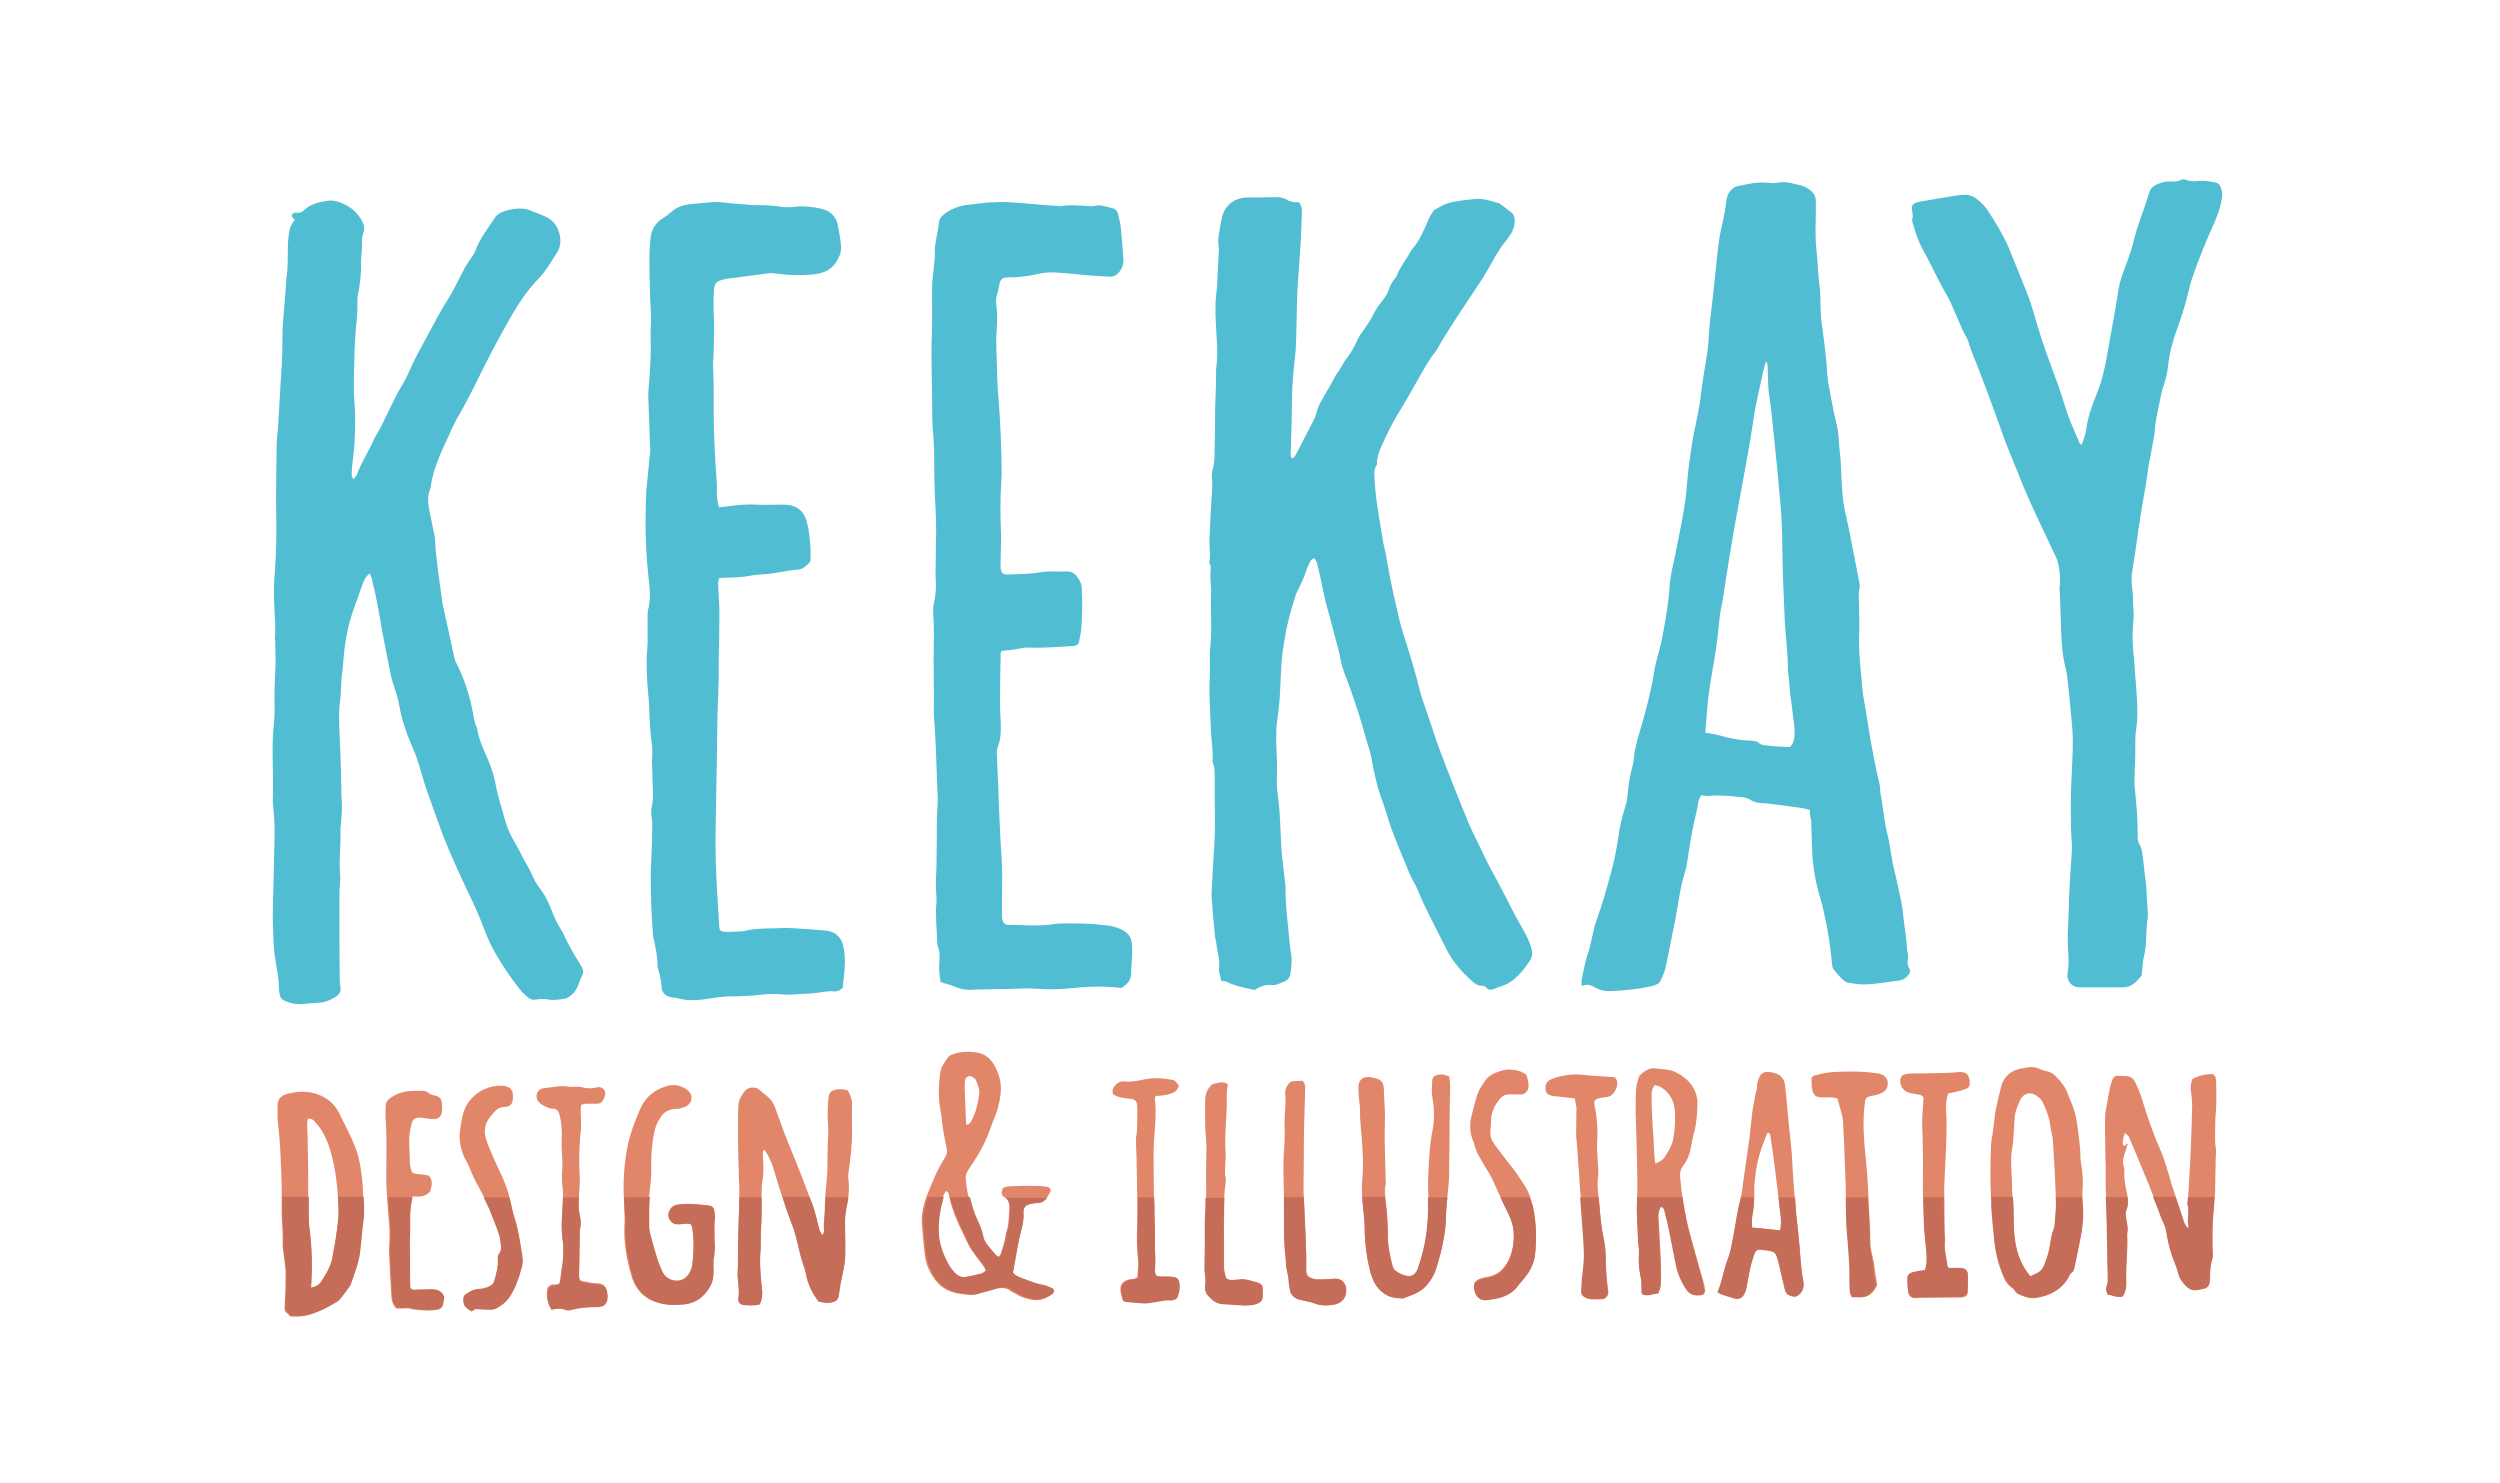 <?xml version="1.0" encoding="utf-8"?>
<!-- Generator: Adobe Illustrator 19.1.0, SVG Export Plug-In . SVG Version: 6.00 Build 0)  -->
<!DOCTYPE svg PUBLIC "-//W3C//DTD SVG 1.1//EN" "http://www.w3.org/Graphics/SVG/1.1/DTD/svg11.dtd">
<svg version="1.1" id="Layer_1" xmlns="http://www.w3.org/2000/svg" xmlns:xlink="http://www.w3.org/1999/xlink" x="0px" y="0px"
	 viewBox="0 0 752 446.1" enable-background="new 0 0 752 446.1" xml:space="preserve">
<g>
	<g>
		<path fill="#50BDD2" d="M377.4,297.8c-2.9-0.7-5.7-1.1-8.2-2.4c-0.5-0.3-1.2-0.2-1.8-0.3c-0.2-0.8-0.4-1.6-0.6-2.4
			c-0.1-0.4-0.2-0.8-0.1-1.2c0.3-2.8-0.6-5.5-0.9-8.2c-0.1-0.5-0.2-1-0.3-1.4c-0.2-2.5-0.5-5-0.7-7.6c-0.1-1.3-0.2-2.6-0.3-3.9
			c-0.1-0.9-0.1-1.8,0-2.7c0.2-4.2,0.4-8.3,0.7-12.5c0.5-6.4,0.1-12.7,0.2-19.1c0-1.6,0-3.3-0.1-4.9c0-0.4-0.2-0.8-0.3-1.2
			c-0.1-0.4-0.3-0.8-0.3-1.2c0.3-2.8-0.3-5.5-0.4-8.3c-0.2-5.5-0.7-11.1-0.4-16.6c0.1-2.4,0-4.9,0-7.3c0-0.2,0-0.3,0-0.5
			c0.8-5.8,0.2-11.6,0.4-17.4c0.1-1.7-0.2-3.4-0.2-5.1c-0.1-1.4,0.4-2.9-0.3-4.3c-0.1-0.1,0-0.3,0-0.5c0.4-1.9,0-3.7,0-5.6
			c0-3,0.3-6,0.4-9.1c0.1-3.4,0.6-6.8,0.4-10.3c-0.1-0.7-0.1-1.5,0.1-2.2c0.8-2.7,0.6-5.5,0.7-8.3c0.1-3.3,0.1-6.5,0.1-9.8
			c0-1,0.1-2,0.1-2.9c0.1-2.9,0.2-5.7,0.2-8.6c0-0.3,0-0.7,0-1c0.7-4.8,0.1-9.6-0.1-14.4c-0.1-2.9-0.2-5.7,0.2-8.6
			c0.3-2.2,0.3-4.4,0.4-6.6c0.1-1.8,0.2-3.6,0.3-5.4c0-0.6,0.1-1.2,0-1.7c-0.4-2.1,0.1-4.1,0.4-6.1c0.1-0.6,0.3-1.3,0.4-1.9
			c0.6-4.1,3.4-6.7,7.6-6.9c1.1,0,2.1,0,3.2,0c1.9,0,3.8-0.1,5.6-0.1c1.3,0,2.6,0.2,3.7,1c0.5,0.3,1.2,0.4,1.8,0.5
			c0.5,0.1,1,0,1.4,0c0.8,1,1,2.2,0.9,3.3c-0.1,2.7-0.2,5.4-0.3,8.1c-0.3,4.8-0.7,9.6-1,14.4c-0.2,3.6-0.2,7.2-0.3,10.8
			c-0.1,3.8-0.1,7.5-0.6,11.3c-0.5,4.4-0.8,8.8-0.8,13.2c0,4.2-0.2,8.5-0.3,12.7c0,1-0.2,2.1,0.1,3.1c0.6,0.3,0.8-0.1,1.1-0.4
			c0.3-0.6,0.6-1.1,0.9-1.7c1.6-3.1,3.2-6.2,4.8-9.3c0.4-0.8,0.7-1.6,0.9-2.5c0.3-1.3,1-2.6,1.7-3.8c1.2-2.2,2.6-4.3,3.7-6.6
			c0.3-0.6,0.7-1.1,1.1-1.6c0.4-0.7,0.8-1.4,1.3-2.1c0.2-0.4,0.3-0.8,0.6-1.1c1.7-2.1,3-4.5,4.1-6.9c0.4-0.8,0.9-1.5,1.5-2.3
			c1.2-1.7,2.3-3.3,3.2-5.2c0.7-1.4,1.7-2.8,2.7-4c0.8-1,1.4-2,1.8-3.2c0.4-1.2,1-2.3,1.8-3.2c0.2-0.2,0.4-0.5,0.5-0.8
			c0.9-2.4,2.5-4.4,3.8-6.6c0.3-0.5,0.5-1,0.9-1.5c2.3-2.6,3.6-5.8,4.9-8.9c0.3-0.8,0.8-1.4,1.2-2.1c0.2-0.3,0.3-0.6,0.6-0.8
			c1.4-0.7,2.9-1.7,4.4-2.1c2.4-0.6,4.8-0.8,7.2-1.1c2.7-0.4,5.2,0.5,7.7,1.2c0.2,0,0.3,0.1,0.4,0.2c1.1,0.8,2.2,1.7,3.3,2.5
			c0.7,0.5,1,1.2,1.1,2.1c0.1,1.5-0.2,2.9-1,4.2c-0.6,0.9-1.1,1.8-1.8,2.6c-2.1,2.5-3.6,5.5-5.2,8.3c-0.9,1.6-1.9,3.2-3,4.8
			c-2.2,3.3-4.3,6.5-6.5,9.8c-1.1,1.7-2.2,3.4-3.3,5.2c-0.9,1.4-1.7,2.8-2.5,4.2c-0.2,0.4-0.5,0.9-0.8,1.2c-1.7,2-2.9,4.4-4.2,6.6
			c-2.3,4-4.5,8-6.9,11.9c-1.9,3.1-3.4,6.3-4.9,9.6c-0.7,1.6-1.3,3.2-1.3,4.9c0,0.2,0,0.5-0.1,0.7c-0.6,0.9-0.8,1.8-0.7,3
			c0.1,1,0.1,2.1,0.2,3.2c0.4,5.2,1.4,10.4,2.2,15.5c0.2,1.6,0.7,3.2,1,4.8c0.6,3.2,1.1,6.4,1.8,9.6c0.5,2.7,1.2,5.4,1.8,8.1
			c0.9,4.5,2.5,8.8,3.8,13.2c1.3,4.1,2.3,8.2,3.4,12.3c0.4,1.3,0.9,2.5,1.3,3.7c1.5,4.6,3,9.1,4.7,13.7c1,2.7,2.1,5.3,3.1,8
			c1.7,4.3,3.4,8.6,5.2,12.9c0.8,1.8,1.6,3.6,2.5,5.3c1.8,3.7,3.5,7.4,5.5,10.9c2.1,3.8,4,7.7,6,11.5c1.2,2.2,2.4,4.2,3.5,6.4
			c0.6,1.2,1.1,2.6,1.4,3.9c0.3,1.3-0.2,2.5-0.9,3.5c-1.3,1.9-2.7,3.7-4.5,5.2c-1.3,1-2.7,1.8-4.3,2.2c-0.7,0.2-1.4,0.6-2.1,0.8
			c-0.6,0.2-1.2,0.2-1.8-0.4c-0.3-0.4-1-0.8-1.4-0.7c-1.2,0.1-2.1-0.6-2.8-1.2c-3.1-2.8-5.9-5.8-7.8-9.6c-2.1-4.2-4.3-8.4-6.4-12.7
			c-0.6-1.2-1.1-2.4-1.6-3.6c-0.6-1.5-1.3-3-2.1-4.4c-0.9-1.6-1.6-3.4-2.3-5.1c-1.1-2.6-2.2-5.3-3.2-7.9c-0.6-1.5-1.2-3-1.7-4.6
			c-0.7-2.2-1.3-4.4-2.1-6.5c-1.6-4.2-2.5-8.6-3.3-13c-0.3-1.8-1-3.6-1.5-5.4c-0.5-1.6-0.9-3.3-1.4-4.9c-0.9-2.9-1.8-5.8-2.8-8.6
			c-0.9-2.8-2.1-5.5-3-8.3c-0.5-1.7-0.7-3.5-1.2-5.3c-0.9-3.4-1.8-6.8-2.7-10.2c-0.5-1.7-1-3.5-1.4-5.2c-0.7-3.2-1.3-6.4-2.1-9.6
			c-0.2-0.8-0.3-1.8-1.2-2.5c-0.3,0.2-0.7,0.4-0.9,0.7c-0.5,1-1.1,2-1.4,3.1c-0.6,2-1.5,3.8-2.4,5.6c-0.3,0.6-0.6,1.2-0.8,1.8
			c-0.8,2.6-1.6,5.2-2.2,7.8c-0.6,2.2-0.9,4.5-1.3,6.7c-1,5.6-0.9,11.2-1.3,16.9c-0.2,2.4-0.5,4.7-0.8,7c-0.2,1.1-0.2,2.3-0.2,3.4
			c-0.1,4.1,0.4,8.2,0.2,12.2c-0.1,2.1,0,4.3,0.3,6.4c0.7,5,0.7,9.9,1,14.9c0.1,0.9,0.1,1.8,0.2,2.7c0.3,2.7,0.6,5.3,0.9,8
			c0.1,0.6,0.2,1.3,0.2,2c-0.1,4.4,0.5,8.8,0.9,13.2c0.2,2.3,0.4,4.5,0.8,6.8c0.3,1.8,0,3.7-0.2,5.6c-0.1,1.3-0.9,2.2-2.2,2.7
			c-1.1,0.4-2.1,1-3.3,0.9C380.8,296.1,379.1,296.6,377.4,297.8z"/>
		<path fill="#50BDD2" d="M111.2,172.5c-1.3,1-1.7,2.1-2.1,3.1c-0.9,2.5-1.8,5.1-2.7,7.6c-1.8,5-2.7,10.1-3.1,15.3
			c-0.1,2-0.4,3.9-0.6,5.9c-0.1,1.4-0.1,2.8-0.2,4.2c-0.1,2-0.5,4.1-0.5,6.1c0,3.9,0.2,7.8,0.4,11.8c0.1,3.8,0.2,7.5,0.3,11.3
			c0,1,0,2,0.1,2.9c0.2,2.6-0.1,5.2-0.3,7.8c0,0.4-0.2,0.8-0.1,1.2c0.2,4.4-0.5,8.8-0.1,13.2c0.2,1.8-0.2,3.7-0.2,5.6
			c0,5.1,0,10.3,0,15.4c0,3.7,0.1,7.3,0.1,11c0,0.6,0.1,1.3,0.2,1.9c0.3,1.4-0.4,2.4-1.5,3.1c-1.5,0.9-3.1,1.6-4.8,1.7
			c-1.7,0.1-3.4,0.3-5.1,0.4c-1.9,0.2-3.7-0.2-5.5-1c-0.7-0.4-1.2-0.8-1.3-1.6c-0.1-0.6-0.3-1.3-0.3-1.9c0-3.3-0.7-6.5-1.2-9.7
			c-0.3-2-0.4-4.1-0.5-6.1c-0.1-3.1-0.2-6.2-0.1-9.3c0.1-4.2,0.2-8.5,0.3-12.7c0.1-2.8,0.1-5.6,0.2-8.3c0.1-3.2-0.2-6.4-0.5-9.5
			c-0.1-0.9,0-1.8,0-2.7c0.2-6.4-0.4-12.9,0.1-19.3c0.2-2.6,0.5-5.2,0.4-7.8c-0.2-4.3,0.2-8.6,0.3-13c0-2-0.1-4.1-0.1-6.1
			c0-0.4-0.1-0.8-0.1-1.2c0.3-3.3-0.1-6.5-0.2-9.8c-0.2-3.4-0.1-6.8,0.2-10.3c0.4-5.3,0.5-10.6,0.4-15.9c-0.1-6.9,0-13.9,0.1-20.8
			c0-2,0.2-3.9,0.4-5.9c0.4-6.8,0.8-13.5,1.2-20.3c0.2-3.2,0.1-6.4,0.2-9.5c0-1.1,0.1-2.1,0.2-3.2c0.3-3.3,0.5-6.5,0.8-9.8
			c0.1-1,0-2,0.2-2.9c0.5-3.1,0.3-6.2,0.4-9.3c0-1,0.1-2,0.2-2.9c0.2-1.8,0.5-3.6,1.9-5c-0.3-0.3-0.5-0.5-0.7-0.8
			c-0.1-0.2-0.2-0.4-0.3-0.6c0.4-0.8,1-0.9,1.7-0.8c0.8,0.1,1.4-0.2,2-0.7c2-2,4.6-2.5,7.1-2.9c1.9-0.3,3.8,0.4,5.4,1.2
			c2.1,1,3.7,2.6,4.9,4.7c0.7,1.2,1,2.4,0.5,3.8c-0.4,1-0.5,2.1-0.4,3.1c0.1,0.8-0.1,1.6-0.1,2.4c-0.1,1.1-0.2,2.3-0.2,3.4
			c0.1,3.2-0.3,6.4-0.9,9.5c-0.1,0.6-0.2,1.1-0.2,1.7c0.1,2.7-0.1,5.4-0.4,8.1c-0.4,4.3-0.5,8.7-0.6,13c-0.1,4.1-0.1,8.2,0.3,12.3
			c0.1,1.5,0,2.9,0,4.4c0,2-0.1,3.9-0.2,5.9c-0.2,2.2-0.5,4.4-0.7,6.6c-0.1,0.9-0.1,1.8-0.1,2.7c0,0.3,0.3,0.5,0.5,1
			c0.4-0.6,0.9-1,1.1-1.5c1.3-3.8,3.7-7.1,5.2-10.8c3.1-5,5.1-10.6,8.1-15.6c1.4-2.2,2.4-4.6,3.5-7c1.3-2.7,2.8-5.4,4.2-8
			c2.1-3.9,4.1-7.8,6.5-11.5c1.4-2.3,2.6-4.7,3.8-7.1c0.8-1.6,1.6-3.2,2.7-4.6c0.7-1,1.4-2,1.8-3.2c1.3-3.4,3.6-6.2,5.5-9.2
			c1-1.6,2.8-2.2,4.6-2.6c2.3-0.5,4.5-0.6,6.7,0.4c1.6,0.7,3.4,1.2,4.9,2.1c3.3,1.8,4.7,7.1,2.8,10.1c-1.8,2.8-3.3,5.6-5.6,8
			c-3.2,3.3-5.8,7.1-8.1,11c-2.4,4.2-4.7,8.4-6.9,12.7c-1.6,3-3,6-4.5,9c-1.5,2.8-2.9,5.7-4.5,8.4c-1.7,2.8-2.9,5.9-4.3,8.8
			c-1,2.1-1.9,4.3-2.7,6.6c-0.6,1.5-0.9,3.1-1.3,4.7c-0.2,0.7-0.1,1.5-0.4,2.2c-1,2.4-0.6,4.8-0.1,7.2c0.4,1.9,0.8,3.8,1.2,5.8
			c0.2,1,0.4,1.9,0.4,2.9c0.3,5.5,1.2,10.9,1.9,16.3c0.1,1.1,0.3,2.1,0.5,3.1c1.1,5,2.2,10.1,3.3,15.1c0.1,0.6,0.3,1.3,0.6,1.8
			c2.3,4.5,3.9,9.3,4.9,14.3c0.4,1.8,0.5,3.7,1.4,5.4c0.5,4,2.6,7.5,4,11.3c0.6,1.7,1.2,3.4,1.5,5.2c0.7,4.1,2.1,8.1,3.2,12.1
			c1,3.4,3,6.2,4.5,9.2c1.1,2.3,2.5,4.4,3.5,6.7c0.6,1.4,1.4,2.8,2.4,4c1.4,1.8,2.3,3.8,3.1,5.8c0.9,2.3,1.9,4.5,3.2,6.6
			c0.2,0.3,0.4,0.5,0.5,0.8c1.4,3.3,3.3,6.4,5.2,9.5c0.2,0.4,0.4,0.7,0.6,1.1c0.3,0.6,0.3,1.2,0,1.9c-0.5,1-0.9,2.1-1.3,3.2
			c-0.5,1.2-1.1,2.2-2.1,3c-0.5,0.4-1.2,0.9-1.9,1c-1.8,0.3-3.5,0.6-5.3,0.2c-1.2-0.2-2.4-0.1-3.6,0.1c-0.9,0.1-1.5-0.1-2.2-0.7
			c-1.4-1.1-2.5-2.4-3.5-3.8c-2.3-3-4.3-6.1-6.2-9.3c-1.4-2.4-2.5-4.9-3.5-7.5c-1-2.7-2.1-5.3-3.3-7.9c-3.2-6.6-6.3-13.3-9-20.1
			c-1.8-4.8-3.5-9.7-5.2-14.5c-0.9-2.7-1.6-5.5-2.5-8.2c-0.5-1.6-1.2-3.2-1.9-4.8c-1.5-3.6-2.8-7.3-3.5-11.2
			c-0.4-2.3-1.1-4.6-1.9-6.9c-0.9-2.8-1.3-5.7-1.9-8.6c-0.5-2.6-1-5.1-1.5-7.7c-0.5-3-1-6-1.6-8.9c-0.3-1.8-0.7-3.5-1.2-5.3
			C112,174,111.6,173.4,111.2,172.5z"/>
		<path fill="#50BDD2" d="M544.4,243.6c-0.8-0.2-1.5-0.4-2.2-0.5c-3.2-0.5-6.5-0.9-9.7-1.3c-0.8-0.1-1.6-0.2-2.4-0.2
			c-1.3-0.1-2.6-0.3-3.7-1.1c-0.6-0.4-1.5-0.6-2.3-0.7c-3.3-0.3-6.7-0.7-10-0.4c-0.7,0.1-1.5-0.1-2.4-0.2c-0.2,0.4-0.5,0.9-0.7,1.4
			c-0.3,1.2-0.4,2.4-0.7,3.6c-0.5,2.2-1,4.3-1.4,6.5c-0.5,2.6-0.9,5.3-1.3,8c-0.2,1-0.3,2.1-0.6,3.1c-1.6,4.8-2.1,9.9-3.1,14.9
			c-1,4.9-1.9,9.8-3,14.7c-0.3,1.2-0.8,2.3-1.3,3.4c-0.4,1-1.3,1.4-2.3,1.7c-4.1,1-8.2,1.4-12.4,1.6c-1.6,0.1-3.3-0.1-4.8-0.9
			c-1.3-0.8-2.6-1.4-4.3-0.6c0-0.7-0.1-1-0.1-1.4c0.5-2.9,1.1-5.8,2-8.6c0.8-2.4,1.2-4.9,1.8-7.4c0.2-0.9,0.5-1.7,0.8-2.6
			c0.8-2.3,1.6-4.6,2.3-7c0.7-2.3,1.3-4.7,2-7.1c0.9-3.3,1.6-6.7,2.1-10.1c0.4-3.3,1.2-6.6,2.2-9.8c0.4-1.2,0.6-2.4,0.7-3.6
			c0.2-2.9,0.7-5.8,1.5-8.7c0.1-0.6,0.3-1.1,0.3-1.7c0.2-2.5,0.8-5,1.5-7.4c1.4-4.6,2.7-9.3,3.7-14c0.5-2.1,0.8-4.3,1.2-6.5
			c0.3-1.4,0.7-2.8,1.1-4.3c0.5-1.9,1-3.8,1.3-5.7c0.9-4.7,1.7-9.3,2-14.1c0.2-3.3,1-6.4,1.7-9.7c1.4-7.2,3.1-14.4,3.6-21.8
			c0.3-4,0.9-8,1.5-11.9c0.4-2.7,1.1-5.4,1.6-8.2c0.4-2,0.8-4,1-6c0.5-4.2,1.2-8.4,1.9-12.6c0.4-2.6,0.5-5.2,0.7-7.8
			c0.2-3,0.7-6,1-9c0.4-3.5,0.7-7,1.1-10.5c0.3-2.5,0.5-5,0.9-7.5c0.4-2.6,1.1-5.1,1.6-7.7c0.2-1.2,0.3-2.4,0.5-3.6
			c0.2-1.4,0.7-2.5,1.7-3.4c0.5-0.4,1-0.8,1.7-0.9c3.1-0.7,6.2-1.4,9.5-1c0.9,0.1,1.8,0.1,2.7-0.1c2.5-0.4,4.8,0.4,7.2,1
			c0.8,0.2,1.6,0.7,2.4,1.3c1.1,0.8,1.7,1.9,1.7,3.4c0,2.9,0,5.9-0.1,8.8c0,2,0.1,4.1,0.3,6.1c0.3,2.5,0.4,5,0.6,7.6
			c0.1,0.7,0.1,1.3,0.2,2c0.3,2.2,0.4,4.4,0.4,6.6c0,2.2,0.2,4.4,0.5,6.6c0.7,4.9,1.3,9.9,1.6,14.9c0.1,1.3,0.3,2.6,0.6,3.9
			c0.7,3.5,1.2,6.9,2.1,10.3c0.8,3.1,0.7,6.3,1.1,9.5c0.2,1.5,0.2,3.1,0.3,4.6c0.1,2.3,0.2,4.6,0.4,6.8c0.1,1.5,0.3,3.1,0.6,4.6
			c0.7,3.4,1.5,6.7,2.1,10.1c0.8,3.9,1.5,7.9,2.3,11.8c0.2,0.8,0.3,1.6,0.1,2.4c-0.2,0.8-0.2,1.6-0.2,2.4c0.1,2.9,0.2,5.9,0.2,8.8
			c0,2-0.2,4.1-0.1,6.1c0.1,2.8,0.4,5.7,0.6,8.5c0,0.5,0.2,1,0.2,1.5c0.1,3.5,0.8,6.8,1.4,10.2c0.5,3.1,0.9,6.1,1.5,9.2
			c0.5,2.9,1.1,5.8,1.7,8.7c0.3,1.4,0.7,2.7,0.9,4c0.1,0.8,0,1.6,0.2,2.4c0.8,3.9,1,7.9,2,11.8c0.7,2.7,1,5.5,1.5,8.2
			c0.5,2.6,1.2,5.1,1.7,7.6c0.6,3,1.4,5.9,1.6,8.9c0.3,3.3,1,6.4,1.1,9.7c0,0.5,0.2,1,0.2,1.4c0.1,0.6,0.2,1.3,0.1,1.9
			c-0.2,1-0.2,1.9,0.4,2.8c0.5,0.7,0.2,1.4-0.3,2c-0.8,1.1-1.9,1.6-3.1,1.7c-3.7,0.4-7.3,1.2-11,1.1c-1.3,0-2.6-0.3-3.9-0.5
			c-0.6-0.1-1.2-0.5-1.7-0.9c-0.9-0.9-1.8-1.9-2.6-2.9c-0.3-0.4-0.6-1-0.6-1.6c-0.4-4.4-1-8.8-1.9-13.1c-0.5-2.4-1-4.8-1.7-7.1
			c-1.4-4.6-2.2-9.2-2.4-14c-0.1-3.1-0.2-6.2-0.3-9.3C544.5,246,544.4,244.9,544.4,243.6z M538.4,224.7c1.4-1.3,1.4-3,1.4-4.6
			c0-1.7-0.3-3.4-0.5-5.1c-0.2-2-0.5-4-0.8-6.1c-0.2-1.9-0.3-3.9-0.5-5.8c0-0.4-0.2-0.8-0.2-1.2c0.1-5.5-0.8-10.9-1-16.4
			c-0.2-5.5-0.5-11.1-0.6-16.6c-0.1-5.2-0.1-10.5-0.5-15.7c-0.7-8.3-1.5-16.6-2.4-24.9c-0.3-3.3-0.7-6.7-1.2-10
			c-0.4-2.6-0.2-5.2-0.4-7.8c0-0.5,0.1-1.1-0.5-1.8c-0.4,1.3-0.7,2.3-0.9,3.3c-0.7,3.1-1.3,6.2-2,9.3c-0.1,0.5-0.2,1-0.3,1.4
			c-0.8,4.9-1.5,9.8-2.4,14.7c-1.2,6.8-2.5,13.5-3.7,20.2c-1,5.6-1.9,11.3-2.8,16.9c-0.4,2.5-0.7,5-1.2,7.5
			c-0.5,2.1-0.7,4.2-0.9,6.3c-0.4,4.3-1,8.6-1.8,12.8c-0.9,5-1.6,10-1.9,15c-0.1,1.1-0.2,2.1-0.3,3.2c0,0.4,0,0.8,0,1.1
			c1.5,0.3,2.9,0.4,4.2,0.8c3.1,0.9,6.2,1.5,9.4,1.6c0.9,0,1.8,0.1,2.5,0.7c0.7,0.6,1.4,0.7,2.3,0.7
			C533.6,224.6,535.9,224.6,538.4,224.7z"/>
		<path fill="#50BDD2" d="M626.2,133.8c0.5-1.6,1.1-2.9,1.3-4.5c0.5-3.7,1.7-7.2,3.1-10.6c1.6-3.8,2.5-7.8,3.2-11.8
			c0.8-4.3,1.5-8.5,2.3-12.8c0.4-2.4,0.8-4.8,1.2-7.3c0.5-2.8,1.5-5.3,2.5-7.9c0.8-2.2,1.6-4.5,2.1-6.8c1.2-4.8,3.2-9.4,4.6-14.2
			c0.4-1.3,1.2-2,2.4-2.5c1.3-0.5,2.6-0.9,4-0.8c1,0,2.1,0.1,3.1-0.5c0.3-0.2,0.8-0.2,1.2-0.1c1.5,0.6,3,0.6,4.6,0.4
			c1.6-0.1,3.1,0.2,4.6,0.5c0.8,0.2,1.3,0.6,1.6,1.4c0.4,1.2,0.6,2.3,0.3,3.6c-0.5,3-1.6,5.8-2.9,8.6c-2.1,4.8-4.1,9.6-5.8,14.6
			c-0.6,1.6-1,3.3-1.4,5c-0.9,3.7-2,7.2-3.3,10.8c-1.3,3.5-2.3,7.2-2.7,10.9c-0.2,2.1-0.7,4.2-1.4,6.2c-0.5,1.3-0.7,2.7-1,4
			c-0.5,2.4-1,4.8-1.4,7.2c-0.2,1-0.2,2.1-0.3,3.2c-0.5,2.7-1,5.5-1.5,8.2c0,0.2-0.2,0.5-0.2,0.7c-0.6,5.3-1.7,10.5-2.5,15.7
			c-0.4,2.3-0.7,4.5-1,6.8c-0.3,2-0.6,4-0.9,6.1c-0.2,1.3-0.4,2.6-0.6,3.8c-0.6,2.9,0.2,5.7,0.2,8.5c0,1.5,0.2,3.1,0.2,4.7
			c0,0.7,0,1.3-0.1,2c-0.3,3.1-0.3,6.2,0,9.3c0.1,1,0.3,1.9,0.3,2.9c0.3,5.4,1,10.7,0.9,16.2c0,1.2-0.1,2.4-0.3,3.7
			c-0.4,2.4-0.3,4.9-0.3,7.3c0,2.3-0.2,4.6-0.2,6.9c0,1.1-0.1,2.3,0,3.4c0.5,5,1,10.1,0.9,15.2c0,0.8,0.2,1.7,0.6,2.3
			c0.6,1,0.8,2.1,0.9,3.3c0.4,2.8,0.6,5.5,1,8.3c0.3,2.6,0.2,5.2,0.5,7.8c0.1,1.2,0.1,2.5-0.1,3.7c-0.5,3.5-0.1,7-1,10.5
			c-0.4,1.6-0.4,3.2-0.6,4.8c0,0.4-0.1,0.9-0.3,1.2c-1.4,1.7-2.9,3.3-5.4,3.3c-4.2,0-8.5,0-12.7,0c-0.4,0-0.8,0-1.2-0.1
			c-1.4-0.3-2.3-1.2-2.7-2.6c-0.1-0.5-0.2-1-0.1-1.5c0.6-3,0.2-6,0.1-9c-0.1-2.6,0.1-5.2,0.2-7.8c0.1-2.2,0.1-4.4,0.2-6.6
			c0.2-4.4,0.5-8.8,0.8-13.2c0-0.8,0.1-1.6,0-2.4c-0.3-3.9-0.3-7.8-0.3-11.8c0-6.5,0.6-12.9,0.6-19.4c0-2.1-0.2-4.2-0.4-6.3
			c-0.4-4.3-0.8-8.6-1.3-12.9c-0.2-1.6-0.7-3.2-1-4.8c-0.7-4-0.8-8-0.9-12c-0.1-2.8-0.2-5.5-0.3-8.3c0-0.4-0.1-0.8-0.1-1.2
			c0.3-2.2,0.2-4.4-0.2-6.6c-0.2-1-0.4-1.9-0.8-2.8c-2.7-5.8-5.5-11.5-8.1-17.3c-2.1-4.7-3.9-9.5-5.9-14.3
			c-1.4-3.4-2.6-6.9-3.8-10.3c-2-5.5-4.1-11-6.2-16.5c-0.8-2.1-1.7-4-2.3-6.2c-0.4-1.3-1.2-2.5-1.8-3.7c-1.2-2.8-2.4-5.5-3.6-8.3
			c-0.6-1.3-1.4-2.6-2.1-3.9c-0.5-0.9-0.9-1.7-1.4-2.6c-1.6-3.1-3.1-6.3-4.8-9.3c-1.5-2.7-2.4-5.5-3.2-8.4c-0.1-0.3-0.2-0.7-0.1-0.9
			c0.3-1,0.1-1.9-0.1-2.9c-0.2-1.1,0.2-1.7,1.2-2.1c0.3-0.1,0.6-0.2,0.9-0.3c3.8-0.6,7.6-1.3,11.4-1.9c1-0.1,2-0.2,2.9-0.2
			c1.2,0.1,2.3,0.5,3.3,1.4c1.5,1.2,2.7,2.6,3.7,4.2c1.1,1.8,2.3,3.6,3.3,5.5c0.9,1.6,1.8,3.3,2.5,5c2,5,4.1,10,6,15
			c1,2.8,1.8,5.6,2.6,8.4c1.8,6,4,11.9,6.2,17.8c1.1,3,1.9,6.1,3,9.1c1,2.8,2.3,5.6,3.5,8.4C625.6,133.5,625.9,133.6,626.2,133.8z"
			/>
		<path fill="#50BDD2" d="M216.3,152.6c1-0.1,1.8-0.2,2.6-0.3c2.9-0.4,5.8-0.7,8.8-0.5c2.4,0.1,4.7,0,7.1,0c0.8,0,1.6,0,2.4,0.1
			c2.7,0.4,4.5,1.9,5.3,4.5c0.9,2.8,1.1,5.8,1.3,8.7c0,0.6,0,1.1,0,1.7c0,0.9,0.3,1.8-0.5,2.6c-0.9,0.9-1.8,1.8-3.1,1.9
			c-3.8,0.3-7.5,1.4-11.4,1.5c-0.9,0-1.8,0.2-2.7,0.3c-1.9,0.4-3.9,0.6-5.8,0.6c-1.3,0-2.6,0.1-4,0.2c-0.1,0.6-0.3,1.2-0.3,1.7
			c0.1,2.9,0.4,5.9,0.4,8.8c0,4.7-0.1,9.3-0.2,14c0,0.8,0,1.6,0,2.4c0,1.9,0,3.8-0.1,5.6c0,2-0.1,4.1-0.2,6.1
			c-0.1,3.9-0.2,7.8-0.2,11.8c-0.1,7.4-0.3,14.9-0.4,22.3c-0.1,4.3-0.1,8.7,0,13c0.1,3.3,0.3,6.7,0.5,10c0.2,2.8,0.3,5.5,0.5,8.3
			c0,0.6,0.1,1.3,0.2,1.8c0.6,0.6,1.3,0.6,1.9,0.6c1.1,0,2.3,0,3.4-0.1c0.7,0,1.5,0,2.2-0.2c3.4-0.8,6.8-0.7,10.2-0.8
			c1.4-0.1,2.8-0.1,4.2,0c3.3,0.2,6.5,0.4,9.8,0.7c1.2,0.1,2.4,0.4,3.4,1.2c0.9,0.8,1.5,1.6,1.9,2.8c0.6,2.2,0.7,4.4,0.6,6.6
			c-0.1,2.2-0.4,4.4-0.6,6.6c-0.8,0.8-1.7,1.2-2.7,1.1c-2.2-0.2-4.4,0.5-6.6,0.6c-2.2,0.1-4.4,0.3-6.6,0.4c-1.6,0-3.2-0.2-4.9-0.2
			c-0.9,0-1.8,0-2.7,0.1c-3.3,0.4-6.7,0.6-10,0.6c-2.5,0-5,0.4-7.5,0.8c-2.9,0.4-5.7,0.6-8.5-0.2c-0.6-0.2-1.3-0.2-1.9-0.3
			c-1.9-0.3-3-1.3-3.1-3.2c-0.1-1.9-0.5-3.7-1.1-5.5c-0.1-0.2-0.1-0.5-0.1-0.7c0-3.1-0.7-6.1-1.4-9.2c0-0.2,0-0.3,0-0.5
			c-0.2-2.8-0.4-5.5-0.5-8.3c-0.1-4.7-0.3-9.3,0-14c0.2-3.4,0.3-6.8,0.3-10.3c0-0.6,0-1.1-0.1-1.7c-0.3-1.6-0.3-3.2,0.1-4.8
			c0.3-1.1,0.2-2.3,0.2-3.4c-0.1-3.2-0.2-6.4-0.3-9.6c0-0.5,0.1-1,0.1-1.5c0-1.1,0.1-2.1-0.1-3.2c-0.5-3.6-0.7-7.1-0.8-10.7
			c-0.1-2.7-0.4-5.4-0.6-8.1c-0.1-2.1-0.2-4.2-0.2-6.4c0-1.2,0.1-2.4,0.2-3.7c0-0.7,0.1-1.3,0.1-2c0-2.7,0-5.4,0-8.1
			c0-0.5,0-1,0.1-1.5c0.9-3.2,0.6-6.5,0.2-9.7c-0.7-6.2-1-12.4-0.9-18.6c0-2.5,0.1-5.1,0.2-7.6c0.3-3.4,0.7-6.8,1-10.2
			c0.1-0.6,0.2-1.3,0.2-1.9c-0.2-5.4-0.4-10.8-0.6-16.2c0-0.8,0-1.6,0.1-2.4c0.2-3.2,0.5-6.3,0.6-9.5c0.1-2.2,0-4.4,0-6.6
			c0-1.1,0-2.3,0.1-3.4c0.2-3.3-0.3-6.5-0.3-9.8c-0.1-5.4-0.4-10.8,0.2-16.2c0.3-2.6,1.5-4.4,3.6-5.8c1.2-0.7,2.2-1.6,3.3-2.5
			c1.5-1.1,3.2-1.6,5-1.8c2.2-0.2,4.4-0.4,6.6-0.6c2.5-0.2,4.9,0.4,7.3,0.5c1.7,0.1,3.4,0.3,5.1,0.4c2.5,0,5.1,0,7.6,0.4
			c1.6,0.3,3.2,0.3,4.9,0.1c2.7-0.3,5.4,0,8,0.6c2.5,0.6,4.4,2.2,4.9,4.9c0.4,2.2,0.9,4.5,1,6.7c0,1.6-0.5,2.9-1.4,4.3
			c-1.8,2.9-4.5,3.6-7.5,3.9c-3.5,0.3-7,0.2-10.5-0.3c-0.8-0.1-1.6-0.2-2.4-0.1c-4.1,0.5-8.1,1.1-12.2,1.6c-0.2,0-0.5,0.1-0.7,0.1
			c-2.7,0.7-3.5,0.8-3.6,4.2c-0.1,2.2-0.1,4.4,0,6.6c0.2,3.3,0.1,6.7,0,10c0,2-0.3,4.1-0.2,6.1c0.3,5.1,0.1,10.3,0.2,15.4
			c0.1,6.3,0.4,12.6,0.9,18.8c0.1,1.2,0.1,2.5,0,3.7C215.8,150.3,215.8,151.4,216.3,152.6z"/>
		<path fill="#50BDD2" d="M301.3,195.8c-0.2,0.5-0.3,0.6-0.3,0.7c-0.1,4.9-0.2,9.8-0.2,14.7c0,2,0.1,3.9,0.2,5.9
			c0.1,2.6,0.1,5.2-0.9,7.7c-0.3,0.8-0.3,1.8-0.2,2.7c0.1,4.2,0.4,8.5,0.5,12.7c0.1,1.7,0.1,3.4,0.2,5.1c0.2,3.8,0.3,7.7,0.6,11.5
			c0.3,4,0.3,8,0.2,12c0,2.1,0,4.3,0,6.4c0,0.4,0,0.8,0.1,1.2c0.2,1.2,0.7,1.8,2,1.8c4.4,0,8.8,0.5,13.2-0.2
			c2.7-0.4,5.5-0.2,8.3-0.2c2.8,0,5.5,0.3,8.3,0.6c1.6,0.2,3.2,0.7,4.6,1.5c1.7,1,2.5,2.3,2.6,4.3c0.2,3-0.2,6-0.3,9.1
			c-0.1,1.8-1.3,2.7-2.5,3.7c-0.3,0.2-0.8,0.2-1.2,0.1c-4.6-0.5-9.1-0.4-13.7,0.1c-3.7,0.4-7.3,0.5-11,0.2c-3.1-0.2-6.2,0-9.3,0.1
			c-2.2,0-4.4,0.1-6.6,0.1c-0.6,0-1.1,0-1.7,0c-2.4,0.3-4.7,0.2-7-0.8c-1.3-0.6-2.8-0.9-4.3-1.4c-0.2-1.7-0.5-3.4-0.4-5.2
			c0.2-2,0.3-3.9-0.5-5.8c-0.1-0.3-0.1-0.6-0.1-1c-0.1-4.1-0.6-8.1-0.2-12.2c0.1-1.4-0.2-2.9-0.2-4.4c0-2.5,0.2-5.1,0.2-7.6
			c0.1-4.1,0.1-8.2,0.1-12.3c0-1.5,0.1-2.9,0.2-4.4c0.2-2,0-4.1-0.1-6.1c-0.1-2-0.1-3.9-0.2-5.9c-0.1-3.8-0.3-7.7-0.5-11.5
			c-0.1-2-0.4-3.9-0.3-5.9c0.1-6.8-0.2-13.5,0-20.3c0.1-3.1-0.1-6.2-0.2-9.3c0-0.6,0-1.3,0.2-1.9c0.5-2.2,0.7-4.3,0.6-6.6
			c-0.2-2.8,0-5.7,0-8.6c0-1,0-2,0-2.9c0-1.2,0.1-2.4,0.1-3.6c0-2.4-0.1-4.7-0.2-7.1c-0.3-5.3-0.4-10.6-0.4-15.9c0-3-0.3-6-0.5-9.1
			c-0.1-2-0.1-3.9-0.1-5.9c0-7-0.4-14-0.1-21.1c0.2-5,0-10,0.1-15c0-1.5,0.3-3.1,0.4-4.6c0.1-1.7,0.5-3.4,0.4-5.1
			c-0.1-1.4,0.2-2.8,0.4-4.1c0.2-1.6,0.7-3.2,0.8-4.8c0.1-1.4,0.8-2.2,1.9-3c2.1-1.5,4.4-2.4,7-2.6c2-0.2,4-0.5,6.1-0.7
			c1.9-0.1,3.9-0.2,5.9-0.1c4.7,0.3,9.5,0.8,14.2,1.1c0.6,0,1.2,0.2,1.7,0.1c2.9-0.5,5.7-0.1,8.6,0c0.4,0,0.9,0.1,1.2,0
			c1.9-0.6,3.7,0.2,5.5,0.6c1,0.2,1.6,0.8,1.8,1.8c0.3,1.2,0.6,2.4,0.8,3.6c0.3,3.3,0.6,6.5,0.8,9.8c0.1,1.5-0.3,2.9-1.3,4.1
			c-0.7,0.8-1.5,1.3-2.5,1.3c-1.4,0-2.8-0.1-4.2-0.2c-2-0.1-3.9-0.3-5.9-0.5c-2-0.2-3.9-0.4-5.9-0.5c-1.1-0.1-2.3-0.1-3.4,0
			c-1.9,0.2-3.7,0.7-5.5,1c-1.4,0.2-2.8,0.3-4.1,0.4c-0.3,0-0.7,0-1,0c-3,0.1-3.2,0.3-3.7,3.3c-0.1,0.6-0.3,1.3-0.5,1.9
			c-0.3,1-0.3,2.1-0.2,3.2c0.3,2.5,0.3,5,0.1,7.6c-0.2,1.7-0.1,3.4-0.1,5.1c0.1,3.4,0.2,6.7,0.3,10c0.1,1.6,0.1,3.1,0.3,4.6
			c0.6,7.4,0.9,14.8,1,22.3c0,1.1,0,2.3-0.1,3.4c-0.4,5.2-0.3,10.5-0.1,15.7c0.1,2.3-0.1,4.6-0.1,6.9c0,1.1-0.1,2.3,0,3.4
			c0.1,1.5,0.7,2.1,2.2,2c3.3-0.1,6.7-0.1,10-0.7c2.5-0.4,5.2-0.1,7.8-0.2c1.7,0,2.7,1,3.5,2.3c0.6,0.9,0.9,1.9,0.9,3
			c0.2,4.1,0.2,8.2-0.2,12.3c-0.1,1.1-0.4,2.3-0.6,3.4c-0.1,0.8-0.7,1.3-1.5,1.4c-1.6,0.1-3.3,0.2-4.9,0.3c-3.3,0.2-6.7,0.3-10,0.2
			C305.9,195.3,303.6,195.6,301.3,195.8z"/>
	</g>
	<g>
		<path fill="#E2866A" d="M247.2,371.6c0.8-0.6,0.7-1.3,0.6-1.9c-0.1-2.1,0.3-4.2,0.3-6.3c0-4.3,0.8-8.6,0.8-12.9
			c0-2.3,0-4.6,0.1-6.9c0-0.5,0.1-1,0.1-1.5c0-1.2,0.1-2.4,0-3.7c-0.3-2.7-0.1-5.4,0.1-8.1c0.2-1.8,0.9-2.4,2.7-2.6
			c0.6-0.1,1.1-0.1,1.7,0c0.5,0,1,0.2,1.4,0.3c0.9,1.5,1.4,3,1.3,4.7c-0.1,2.3,0,4.6,0,6.9c0.1,4.5-0.5,9-1.1,13.4
			c-0.1,0.5-0.1,1,0,1.5c0.3,2.5,0.2,5-0.4,7.5c-0.6,2.3-0.8,4.6-0.7,7c0.1,2.5,0.1,5.1,0.1,7.6c0,2.2-0.3,4.4-0.8,6.5
			c-0.5,2.2-0.9,4.5-1.2,6.7c-0.2,1.1-0.8,1.7-1.9,1.9c-1.3,0.3-1.9,0.3-4.1-0.2c-1.9-2.5-3.3-5.2-3.8-8.3c-0.2-1-0.5-2.1-0.9-3.1
			c-0.9-2.5-1.3-5.1-2-7.6c-0.4-1.5-0.8-3-1.4-4.4c-2.1-5.5-3.8-11.1-5.5-16.8c-0.5-1.7-1.6-4-2.6-5.4c-0.6,0.1-0.5,0.5-0.5,0.9
			c-0.1,0.5,0,1,0,1.5c0.2,2.2,0.2,4.4-0.1,6.6c-0.5,3-0.3,6-0.3,9c0,2-0.1,3.9-0.2,5.9c0,1.4-0.1,2.8-0.1,4.2c0,0.6,0,1.1,0,1.7
			c-0.4,4-0.1,8,0.4,12c0.2,1.6,0,3.1-0.7,4.6c-1.5,0.4-3.1,0.3-4.6,0.2c-1.2-0.1-1.9-0.9-1.8-2c0.5-2.8-0.4-5.5-0.2-8.3
			c0.1-2.1,0-4.2,0.1-6.4c0.1-2.9,0.2-5.9,0.2-8.8c0.1-2.9,0.2-5.7,0.2-8.6c0-2.1-0.2-4.2-0.2-6.4c-0.1-3.2-0.2-6.3-0.2-9.5
			c0-2.4,0-4.7,0-7.1c0-0.7,0.1-1.5,0.1-2.2c-0.1-2,0.8-3.6,2-5.1c0.9-1.1,3-1.3,4.2-0.4c0.8,0.7,1.6,1.4,2.4,2
			c1.1,0.9,1.9,2,2.4,3.3c1,2.7,1.9,5.4,2.9,8c1.1,2.8,2.2,5.6,3.4,8.4c1.3,3.2,2.5,6.4,3.7,9.6c0.6,1.6,1.2,3.2,1.7,4.8
			c0.6,2,1.1,4.1,1.6,6.1C246.7,370.7,247,371.1,247.2,371.6z"/>
		<path fill="#E2866A" d="M639.2,340.7c-0.5,1.4-0.8,2.6-0.6,3.7c0.8,0.5,0.9-0.1,1.2-0.5c0.1,0.1,0.3,0.3,0.2,0.3
			c-0.3,0.8-0.5,1.7-0.8,2.5c-0.5,1.3-0.8,2.7-0.4,4.1c0.3,1,0.2,2.1,0.2,3.1c0.1,1.5,0.3,3.1,0.7,4.6c0.4,1.8,0.7,3.5,0,5.3
			c-0.5,1.2-0.1,2.6,0.1,3.9c0.2,1.1,0.3,2.3,0.1,3.4c0,0.2,0,0.3,0,0.5c0.2,4.3-0.4,8.6-0.3,12.9c0.1,1.9,0.1,3.7-1,5.4
			c-1.6,0.7-3-0.4-4.5-0.4c-0.4-1-0.7-1.7-0.3-2.7c0.3-0.7,0.3-1.6,0.3-2.4c-0.1-5.1-0.2-10.3-0.3-15.4c-0.1-3.1,0-6.2-0.3-9.3
			c-0.2-2.9-0.1-5.9-0.1-8.8c0-1.1-0.1-2.1-0.1-3.2c-0.1-3.9-0.1-7.8-0.1-11.8c0-1.1,0.3-2.3,0.5-3.4c0.5-2.5,0.7-5,1.6-7.4
			c0.1-0.3,0.2-0.7,0.4-0.9c0.3-0.3,0.6-0.6,1-0.6c0.9,0,1.8,0.1,2.7,0.1c1.2,0,2.2,0.5,2.8,1.7c0.7,1.5,1.4,3,1.9,4.5
			c1.6,5.4,3.4,10.7,5.7,15.9c1.4,3.2,2.3,6.6,3.3,10c0.6,2.1,1.4,4.2,2.1,6.3c0.6,1.9,1.3,3.9,1.9,5.8c0.2,0.5,0.6,0.9,1,1.6
			c0.2-0.4,0.4-0.6,0.3-0.8c-0.6-2.1,0.4-4.2-0.3-6.3c-0.1-0.2,0-0.5,0-0.7c0.3-5.5,0.7-11.1,0.9-16.6c0.2-4.2,0.3-8.5,0.4-12.7
			c0-1.5-0.2-2.9-0.4-4.4c-0.1-1.2,0.1-2.3,0.4-3.3c1.7-1.2,3.6-1.4,5.4-1.6c1-0.1,1.5,0.3,1.7,1.3c0,0.2,0.1,0.5,0.1,0.7
			c0,2.7,0.2,5.4,0,8.1c-0.2,2.4-0.3,4.7-0.3,7.1c0,1.6-0.1,3.3,0.2,4.9c0.2,0.9,0,1.8,0,2.7c-0.1,3.5-0.1,7-0.2,10.5
			c-0.1,2.7-0.4,5.4-0.6,8.1c-0.2,3.3-0.2,6.5-0.1,9.8c0,0.8,0.1,1.7-0.1,2.4c-0.6,2-0.7,4-0.7,6c0,0.3,0,0.7-0.1,1
			c-0.1,1-0.7,1.7-1.6,1.9c-0.9,0.2-1.8,0.4-2.6,0.5c-1.3,0.1-2.4-0.7-3.2-1.6c-1-1.1-1.9-2.3-2.1-3.8c-0.1-0.6-0.3-1.1-0.5-1.6
			c-1.3-3.3-2.3-6.6-2.9-10.1c-0.2-1.3-0.5-2.5-1.2-3.7c-0.4-0.7-0.6-1.5-0.9-2.3c-2.1-5.9-4.6-11.7-7-17.5c-0.8-2-1.6-3.9-2.5-5.9
			C639.7,341.4,639.4,341,639.2,340.7z"/>
		<path fill="#E2866A" d="M300.3,378.1c0.3-0.3,0.6-0.6,0.7-0.9c0.5-1.5,0.9-2.9,1.3-4.4c0.2-0.6,0.1-1.3,0.3-1.9
			c0.9-2.3,0.8-4.8,1-7.2c0.1-1.4-0.1-2.8-1.5-3.6c-0.7-0.4-0.9-1.1-0.7-1.9c0.1-0.6,0.4-1.1,1.1-1.2c0.6-0.1,1.3-0.2,1.9-0.2
			c2.3-0.1,4.6-0.1,6.9-0.1c1.2,0,2.4,0.1,3.7,0.3c0.8,0.1,1.3,1,0.9,1.6c-0.4,0.7-0.8,1.4-1.3,2.1c-0.6,0.7-1.3,1.2-2.3,1.2
			c-0.8,0-1.6,0.1-2.4,0.3c-1.6,0.4-2.2,1.1-2.1,2.8c0.1,1.6-0.1,3.2-0.6,4.8c-0.9,3.5-1.6,7-2.1,10.5c-0.1,0.9-0.3,1.8-0.5,2.6
			c0.9,1.2,2.2,1.5,3.4,1.9c1.9,0.7,3.8,1.5,5.8,1.8c0.9,0.1,1.7,0.6,2.4,1.1c0.6,0.4,0.6,1.2,0,1.7c-1.7,1.2-3.5,2-5.7,1.6
			c-1.6-0.3-3.2-0.7-4.6-1.6c-0.7-0.4-1.5-0.7-2.1-1.2c-1.3-0.9-2.7-0.9-4.2-0.5c-1.9,0.6-3.8,1-5.7,1.6c-0.9,0.3-1.7,0.3-2.7,0.2
			c-2.2-0.2-4.4-0.5-6.4-1.5c-1.3-0.7-2.3-1.5-3.2-2.6c-2-2.5-3.2-5.3-3.5-8.5c-0.3-2.8-0.6-5.7-0.8-8.5c-0.3-3.3,0.6-6.5,1.8-9.5
			c0.8-2,1.6-3.9,2.5-5.9c0.8-1.6,1.6-3.2,2.6-4.7c0.7-1.1,0.8-2,0.5-3.2c-0.5-2.1-0.8-4.3-1.2-6.5c-0.2-1.5-0.3-3.1-0.6-4.6
			c-0.7-3.7-0.6-7.5-0.1-11.2c0.3-1.9,1.3-3.3,2.4-4.8c0.3-0.4,0.8-0.6,1.2-0.8c2.6-1,5.3-1,8-0.5c2.3,0.5,3.9,2.2,4.9,4.1
			c1.3,2.5,2,5.1,1.7,8c-0.3,2.9-1,5.6-2.2,8.2c-0.4,1-0.7,2-1.1,3c-1.3,3.6-3.1,7-5.3,10.2c-0.5,0.7-0.9,1.3-1.3,2
			c-0.5,0.8-0.7,1.6-0.6,2.6c0.3,3.7,1.2,7.2,2.6,10.6c0.9,2.1,1.9,4.1,2.4,6.4c0.2,0.9,0.8,1.8,1.3,2.6c0.8,1.1,1.8,2.1,2.7,3.2
			C299.7,377.9,300,377.9,300.3,378.1z M296.5,382.2c-0.3-0.5-0.4-1-0.7-1.4c-0.7-1-1.5-1.9-2.2-2.9c-0.8-1.2-1.8-2.4-2.4-3.7
			c-2.3-4.8-4.8-9.5-5.8-14.8c-0.1-0.4-0.1-1-0.9-1.1c-0.3,0.5-0.7,1-0.8,1.6c-1,3.5-1.6,7-1.5,10.6c0.1,3.7,1.3,7,3.2,10.2
			c0.5,0.8,1,1.5,1.6,2.1c0.9,1,2.1,1.6,3.5,1.3c1.5-0.3,3-0.6,4.5-1C295.5,383,296,382.6,296.5,382.2z M290.7,338.4
			c1.1-0.3,1.3-0.9,1.6-1.5c1.3-2.3,1.8-4.9,2.2-7.4c0.3-1.7-0.4-3.2-1-4.7c-0.1-0.2-0.3-0.4-0.5-0.5c-0.5-0.4-1.1-0.8-1.8-0.5
			c-0.6,0.3-0.9,0.7-0.9,1.3c-0.1,0.8-0.2,1.6-0.1,2.4c0.1,2.8,0.2,5.7,0.3,8.5C290.5,336.8,290.6,337.5,290.7,338.4z"/>
		<path fill="#E2866A" d="M87.3,396c-0.4-0.4-0.7-0.8-1.1-1.1c-0.6-0.5-0.7-1-0.6-1.7c0.2-3.3,0.3-6.7,0.3-10c0-1.7-0.3-3.4-0.5-5.1
			c-0.1-1.3-0.4-2.6-0.4-3.9c0.2-3.3-0.3-6.5-0.3-9.8c0-2.9,0.1-5.9,0-8.8c-0.2-6-0.4-12.1-1.1-18.1c-0.2-1.6-0.1-3.3-0.1-4.9
			c-0.1-2.2,1.4-3.2,3-3.6c0.9-0.2,1.8-0.4,2.6-0.5c3.5-0.4,6.8,0.3,9.7,2.4c1.5,1.1,2.5,2.5,3.3,4.1c1.7,3.5,3.5,6.8,4.9,10.4
			c0.4,1,0.7,2,0.9,3c1.3,5.6,1.5,11.3,1.3,17c0,1.2-0.3,2.4-0.4,3.6c-0.3,2.8-0.6,5.7-0.9,8.5c-0.1,1.1-0.4,2.2-0.8,3.3
			c-0.4,1.5-1,2.9-1.5,4.4c-0.2,0.6-0.5,1.2-0.8,1.8c-0.9,1.3-1.8,2.5-2.8,3.7c-0.3,0.4-0.7,0.7-1.1,0.9c-2.3,1.3-4.5,2.5-7,3.4
			C91.8,396.1,89.6,396.1,87.3,396z M92.7,336.5c-0.4,0.8-0.3,1.6-0.3,2.4c0.1,2.4,0.2,4.7,0.2,7.1c0.1,2.9,0.1,5.7,0.1,8.6
			c0,4,0,8,0.1,12c0,1.2,0.1,2.4,0.3,3.7c0.5,4.1,0.7,8.1,0.6,12.2c0,1.6-0.1,3.2-0.2,5c1.4-0.3,2.4-0.9,3.1-1.9
			c1.6-2.5,3.1-5,3.5-8c0.2-1.8,0.7-3.5,0.9-5.3c0.4-2.7,0.9-5.4,0.8-8c-0.1-4.6-0.4-9.1-1.3-13.6c-0.7-3.3-1.5-6.5-3.1-9.5
			c-0.6-1.2-1.4-2.4-2.4-3.4C94.5,337,93.8,336.4,92.7,336.5z"/>
		<path fill="#E2866A" d="M626.4,358.4c0,1.3-0.1,2.6,0,3.9c0.2,2.2,0.2,4.4-0.1,6.6c-0.1,0.9-0.2,1.8-0.4,2.7
			c-0.6,3.1-1.3,6.2-1.9,9.3c-0.2,0.8-0.2,1.6-1.1,2.1c-0.2,0.1-0.4,0.5-0.5,0.8c-2,4-5.5,5.9-9.7,6.6c-1.2,0.2-2.6,0.1-3.8-0.4
			c-1.1-0.4-2.4-0.7-3-1.9c-0.2-0.4-0.7-0.7-1.1-1c-1.1-0.9-1.8-2-2.3-3.4c-1.5-3.6-2.4-7.3-2.7-11.1c-0.3-2.9-0.6-5.8-0.8-8.8
			c-0.1-1.1,0-2.3-0.1-3.4c-0.3-5.4-0.2-10.8,0-16.2c0.1-1.1,0.3-2.3,0.5-3.4c0.3-2.1,0.5-4.2,0.8-6.3c0.5-2.6,1.1-5.3,1.8-7.9
			c0.9-3,3.1-4.7,6.1-5.2c0.6-0.1,1.1-0.2,1.7-0.3c1.2-0.2,2.3-0.2,3.4,0.3c0.8,0.3,1.5,0.7,2.3,0.8c1.3,0.2,2.3,0.9,3.1,1.8
			c1.5,1.5,2.8,3.2,3.5,5.3c0.3,0.9,0.7,1.8,1.1,2.7c0.7,1.7,1.2,3.6,1.5,5.4c0.5,3.7,1.1,7.4,1.1,11.2c0,0.2,0,0.5,0.1,0.7
			C626.4,352.4,626.7,355.4,626.4,358.4z M610.7,384c0.6-0.3,1.1-0.6,1.6-0.8c1.2-0.4,2-1.2,2.5-2.5c0.8-2,1.5-4,1.8-6.1
			c0.2-1.6,0.4-3.2,1.1-4.8c0.2-0.4,0.3-1,0.3-1.4c0.2-2.1,0.4-4.2,0.4-6.3c0-3-0.2-6-0.3-9.1c-0.2-3.3-0.4-6.7-0.6-10
			c0-0.3-0.1-0.7-0.1-1c-0.6-2-0.6-4-1.2-6c-0.5-1.6-1.1-3.1-1.8-4.5c-0.3-0.8-1.1-1.4-1.8-1.9c-1.8-1.3-3.9-0.8-4.9,1.2
			c-0.8,1.8-1.6,3.6-1.7,5.6c-0.1,2.1-0.3,4.2-0.4,6.4c0,0.7-0.1,1.3-0.2,1.9c-0.3,1-0.3,2.1-0.4,3.1c-0.2,2.9,0.2,5.7,0.2,8.6
			c0,2.5,0.3,5.1,0.4,7.6c0.1,2.4,0,4.7,0.2,7.1C606.2,375.8,607.4,380.2,610.7,384z"/>
		<path fill="#E2866A" d="M435.8,323.6c0.2,0.9,0.4,1.6,0.4,2.4c-0.1,6.1-0.2,12.2-0.2,18.4c0,2.4-0.1,4.9-0.1,7.3
			c0.1,3.4-0.4,6.7-0.7,10c-0.2,1.8-0.3,3.6-0.3,5.4c-0.1,3-0.7,5.8-1.3,8.7c-0.4,1.8-1,3.6-1.5,5.4c-0.7,2.3-1.9,4.3-3.6,6
			c-1.8,1.8-4.2,2.4-6.5,3.3c-2,0-3.9-0.2-5.7-1.5c-2.3-1.7-3.4-3.9-4.1-6.5c-1.1-4.3-1.7-8.6-1.7-13.1c0-2.1-0.3-4.2-0.5-6.4
			c-0.3-2.9-0.5-5.7-0.2-8.6c0.4-4.1,0.1-8.2-0.2-12.2c-0.2-2.8-0.6-5.5-0.5-8.3c0-1-0.2-2.1-0.3-3.2c-0.1-1.3-0.2-2.6-0.2-3.9
			c0.1-2,1.5-3.1,3.5-2.8c0.6,0.1,1.3,0.2,1.9,0.4c1.1,0.3,1.9,1,2.1,2.1c0.2,0.7,0.2,1.5,0.2,2.2c0.1,2.4,0.3,4.7,0.3,7.1
			c0,2.2-0.1,4.4-0.1,6.6c0.1,4.1,0.2,8.2,0.3,12.3c0,0.6,0.1,1.2,0,1.7c-0.4,1.6-0.2,3.1,0,4.6c0.5,3.6,0.7,7.3,0.7,11
			c0,3,0.7,5.8,1.4,8.7c0.1,0.5,0.4,1,0.7,1.3c1.1,1,2.5,1.6,4,1.8c1.4,0.2,2.5-0.8,3-2.4c0.8-2.4,1.5-4.8,2-7.3
			c1-5.2,1.3-10.5,1-15.9c-0.1-2.1,0-4.2,0.1-6.4c0.2-3.9,0.4-7.8,1.2-11.7c0.6-3.2,0.6-6.4,0-9.7c-0.3-1.7-0.2-3.4-0.1-5.1
			c0-1.2,0.6-1.8,1.8-2c0.6-0.1,1.1-0.1,1.7-0.1C434.6,323.5,435.1,323.6,435.8,323.6z"/>
		<path fill="#E2866A" d="M498.9,388.9c-1.8,0.3-3.3,1-4.8,0.4c-0.1-0.3-0.3-0.4-0.3-0.6c0-1.8,0-3.5-0.4-5.3
			c-0.5-2.1-0.5-4.3-0.4-6.6c0.1-1.4-0.3-2.9-0.3-4.4c-0.1-3.6-0.4-7.1-0.3-10.8c0.2-4.3,0.1-8.6,0-13c-0.1-4.8-0.3-9.6-0.4-14.4
			c0-2.4,0-4.7,0.2-7.1c0.1-1.2,0.6-2.4,0.9-3.5c1.5-1.4,3-2.6,5.2-2.2c1.1,0.2,2.3,0.2,3.4,0.4c0.7,0.1,1.5,0.3,2.1,0.6
			c2.2,1.1,4.2,2.5,5.5,4.7c0.8,1.4,1.3,3,1.3,4.7c-0.1,2.9-0.2,5.9-1,8.7c-0.5,1.7-0.7,3.5-1.1,5.3c-0.4,1.7-1,3.3-2.1,4.7
			c-0.9,1.1-1.2,2.4-1,3.9c0.5,5.5,1.4,10.9,2.8,16.2c1.3,4.9,2.7,9.7,4.1,14.6c0.3,0.9,0.5,1.9,0.6,2.9c0.1,0.7-0.3,1.2-1.1,1.4
			c-1.9,0.3-3.5-0.2-4.6-2c-1.3-2.2-2.4-4.5-2.9-7c-0.7-3.5-1.4-7.1-2.1-10.6c-0.4-1.8-0.9-3.7-1.3-5.5c-0.2-0.6-0.3-1.3-1.2-1.5
			c-0.1,0.2-0.3,0.5-0.4,0.7c-0.2,0.7-0.4,1.4-0.4,2.2c0.2,4.5,0.5,9,0.7,13.5c0.1,2.4,0.1,4.9,0,7.4
			C499.4,387.4,499.1,388.1,498.9,388.9z M497.9,350c1.3-0.5,2.3-1.1,2.8-1.9c1.1-1.7,2.2-3.4,2.6-5.5c0.5-2.8,0.7-5.6,0.5-8.5
			c-0.3-3.2-1.7-5.7-4.6-7.3c-0.1,0-0.1-0.1-0.2-0.1c-0.4-0.1-0.9-0.2-1.3-0.3c-0.6,0.9-0.9,1.7-0.9,2.6c0,1.8,0,3.6,0.1,5.4
			c0.1,2.8,0.3,5.5,0.5,8.3C497.5,345,497.5,347.4,497.9,350z"/>
		<path fill="#E2866A" d="M187.8,363.9c-0.1-2.9-0.3-5.7-0.2-8.6c0.2-5.2,0.8-10.4,2.5-15.4c0.7-2.2,1.6-4.3,2.5-6.4
			c1.6-3.6,4.3-5.7,7.9-6.8c2.4-0.7,4.5-0.2,6.4,1.3c1.6,1.3,1.5,3.6-0.4,4.7c-0.7,0.4-1.5,0.6-2.3,0.8c-0.5,0.1-1,0-1.5,0.1
			c-1.6,0.2-2.9,0.9-3.9,2.3c-1.1,1.6-1.8,3.3-2.1,5.2c-0.7,3.6-0.9,7.1-0.8,10.7c0,2.2-0.2,4.4-0.5,6.6c-0.4,3.5-0.2,7-0.2,10.5
			c0,1,0.3,1.9,0.5,2.9c0.7,2.4,1.4,4.9,2.1,7.3c0.4,1.2,0.9,2.4,1.5,3.6c0.5,1,1.3,1.7,2.3,2.1c2.1,0.9,4.4,0.3,5.6-1.7
			c0.5-0.8,0.9-1.8,1-2.7c0.5-3.7,0.6-7.3,0-11c-0.2-1.3-0.5-1.5-1.8-1.4c-1,0.1-2,0.3-2.9,0.2c-1.8-0.1-3-2.2-2.3-3.8
			c0.5-1.2,1.4-2,2.7-2.1c3.1-0.4,6.2-0.1,9.3,0.3c1,0.1,1.4,0.6,1.6,1.6c0.1,0.6,0.1,1.3,0,2c-0.2,2.4-0.1,4.7-0.1,7.1
			c0,1.6,0.1,3.2-0.2,4.9c-0.2,1.2-0.1,2.4-0.1,3.7c0,1.7-0.1,3.5-1,5c-1.8,3.2-4.5,5.3-8.4,5.5c-1.1,0.1-2.3,0.2-3.4,0.1
			c-5.7-0.4-9.9-2.9-11.6-8.5c-1.5-4.9-2.4-10-2.2-15.2C188,367.2,187.8,365.6,187.8,363.9C187.8,363.9,187.8,363.9,187.8,363.9z"/>
		<path fill="#E2866A" d="M516.6,388.7c1.5-3.4,1.9-6.8,3.1-10c0.9-2.3,1.2-4.7,1.7-7.1c0.7-3.6,1.1-7.3,2.1-10.8
			c0.5-1.8,0.6-3.7,0.9-5.6c0.6-4.4,1.3-8.9,1.9-13.3c0.3-2.5,0.5-5,0.8-7.5c0.2-1.5,0.6-3,0.8-4.6c0.2-1.2,0.8-2.3,0.6-3.6
			c0.8-3.3,1.6-4.3,5.1-3.5c1.9,0.5,3,1.6,3.3,3.5c0.3,2.3,0.5,4.5,0.7,6.8c0.3,3.4,0.6,6.8,1,10.2c0.1,1.4,0.3,2.8,0.4,4.1
			c0.3,6.6,0.8,13.2,1.5,19.8c0.3,2.6,0.6,5.2,0.8,7.8c0.2,2.3,0.3,4.6,0.5,6.8c0.1,1.4,0.4,2.8,0.6,4.1c0.3,1.7-0.5,3.3-1.9,4.1
			c-0.9,0.5-3-0.2-3.4-1.2c-0.2-0.5-0.3-0.9-0.4-1.4c-0.6-2.4-1.1-4.8-1.7-7.2c-0.8-3.3-0.9-3.7-4.3-4c-0.2,0-0.5-0.1-0.7-0.1
			c-1.4-0.2-1.9,0-2.4,1.4c-0.5,1.5-1,2.9-1.3,4.5c-0.4,1.9-0.7,3.9-1.1,5.8c-0.1,0.6-0.4,1.3-0.7,1.8c-0.7,1.1-1.7,1.5-2.9,1.1
			c-1.2-0.4-2.3-0.7-3.5-1.1C517.6,389.4,517.2,389.1,516.6,388.7z M535.4,370.1c0.4-1.6,0.3-2.9,0.2-4.2c-0.5-4.5-1-9.1-1.6-13.6
			c-0.4-3.4-0.9-6.8-1.4-10.2c-0.1-0.5,0-1.2-0.8-1.4c-0.1,0.1-0.3,0.2-0.3,0.4c-1.7,4.1-3.1,8.2-3.5,12.7c-0.1,1.3-0.4,2.6-0.3,3.9
			c0.1,2.4-0.1,4.7-0.5,7.1c-0.3,1.4-0.4,2.9-0.3,4.5C529.8,369.5,532.5,369.8,535.4,370.1z"/>
		<path fill="#E2866A" d="M586.1,381.4c1.2,0,2.3,0,3.4,0c1.6,0,2.4,0.8,2.5,2.4c0,1.6-0.1,3.3-0.1,4.9c0,0.9-0.6,1.3-1.4,1.5
			c-0.2,0.1-0.5,0.1-0.7,0.1c-4,0-8,0.1-12,0.1c-0.5,0-1,0.1-1.4,0.1c-1.2,0.1-2.2-0.5-2.3-1.6c-0.2-1.3-0.3-2.6-0.3-3.9
			c0-1.3,0.5-1.9,1.9-2.2c1.1-0.3,2.2-0.4,3.4-0.6c0.8-1.9,0.6-3.9,0.4-5.8c-0.2-2.7-0.6-5.4-0.7-8c-0.2-4.7-0.5-9.5-0.4-14.2
			c0.1-5.1,0-10.3-0.2-15.4c-0.1-1.9,0.1-3.7,0.2-5.6c0.1-1,0.1-2.1,0.2-3c-0.5-0.9-1.2-0.9-1.8-1c-0.9-0.2-1.8-0.3-2.6-0.5
			c-1.8-0.6-2.8-2.2-2.6-3.9c0.1-0.8,0.5-1.4,1.3-1.6c0.6-0.2,1.3-0.3,1.9-0.3c2.5,0,5.1,0,7.6-0.1c1.8,0,3.6-0.1,5.4-0.2
			c0.3,0,0.7-0.1,1-0.1c2.7-0.2,3.6,0.6,3.7,3.3c0,0.8-0.3,1.5-1.1,1.7c-1,0.4-2,0.7-3,0.9c-0.8,0.2-1.6,0.3-2.4,0.5
			c-0.6,1.8-0.7,3.6-0.6,5.4c0.3,5.4,0,10.8-0.3,16.2c-0.1,2.4-0.2,4.7-0.3,7.1c0,1.4,0.1,2.8,0.1,4.2c0,0.6,0,1.1,0,1.7
			c0,2.5,0,5.1,0.1,7.6c0,0.7,0.2,1.5,0.1,2.2c-0.3,2.4,0.4,4.7,0.7,7.1C585.6,380.6,585.9,380.9,586.1,381.4z"/>
		<path fill="#E2866A" d="M129,353.6c1.4,1.7,0.8,3.2,0.4,4.7c-0.1,0.4-0.8,0.8-1.2,1.1c-1.3,0.6-2.7,0.6-4.2,0.5
			c-0.6,2.5-0.8,4.9-0.7,7.3c0.1,2.8-0.2,5.5-0.1,8.3c0.1,3.8,0.1,7.5,0.1,11.3c0,0.3,0.1,0.6,0.1,0.8c0.6,0.7,1.3,0.4,2,0.4
			c1.5,0,3.1-0.1,4.6-0.1c0.6,0,1.1,0.1,1.7,0.3c1,0.4,1.6,1.1,1.6,2.2c0,0.8-0.2,1.6-0.4,2.4c-0.2,0.7-0.7,1.1-1.4,1.2
			c-1.1,0.1-2.3,0.3-3.4,0.2c-1.7-0.1-3.4-0.1-5.1-0.6c-0.4-0.1-1,0-1.4,0c-0.8,0-1.6,0-2.4,0c-1.2-1.1-1.4-2.5-1.5-3.8
			c-0.3-4.5-0.5-9-0.7-13.4c0-0.8,0.1-1.6,0.1-2.4c0-1.6,0.2-3.3,0-4.9c-0.4-5.5-1-10.9-0.9-16.4c0-5.3,0.2-10.6-0.2-15.9
			c-0.1-1.2,0-2.4,0-3.7c-0.1-1.4,0.6-2.3,1.7-3c1.6-1.1,3.4-1.7,5.3-1.9c1.3-0.1,2.6-0.1,3.9-0.1c0.8,0,1.5,0.2,2.2,0.8
			c0.5,0.4,1.3,0.6,2,0.7c0.9,0.2,1.5,0.8,1.7,1.6c0.2,1.1,0.3,2.3,0.1,3.4c-0.3,1.6-1.4,2.2-3.1,2c-1.2-0.1-2.4-0.4-3.6-0.4
			c-1.5,0-2.1,0.5-2.4,1.9c-0.5,1.9-0.8,3.8-0.7,5.8c0.1,2,0.1,4.1,0.2,6.1c0,0.6,0.2,1.1,0.3,1.7c0.1,0.8,0.6,1.3,1.5,1.4
			C126.4,353.2,127.7,353.4,129,353.6z"/>
		<path fill="#E2866A" d="M459.2,323.4c0.2,0.7,0.4,1.4,0.5,2.2c0.3,1.5,0,2.8-1.6,3.6c-1.3,0-2.8,0-4.3,0c-1,0-1.8,0.4-2.5,1.2
			c-1.7,1.9-2.7,4.1-2.8,6.6c0,1.1-0.1,2.3-0.2,3.4c-0.1,1.5,0.4,2.7,1.3,3.9c1.7,2.3,3.4,4.6,5.2,6.8c1.5,1.8,2.7,3.9,4,5.8
			c1.1,1.8,1.8,3.8,2.3,5.9c1,4.6,1.1,9.2,0.7,13.9c-0.2,2.6-1.2,4.9-2.8,6.9c-0.9,1.1-1.8,2.1-2.6,3.2c-1.8,2.3-4.2,3.3-6.9,3.7
			c-0.7,0.1-1.4,0.2-2.2,0.3c-1.7,0.3-3.1-0.6-3.6-2.2c-0.3-0.9-0.4-1.9-0.1-2.9c0.7-0.7,1.4-1.1,2.3-1.3c0.5-0.1,0.9-0.3,1.4-0.3
			c3.8-0.6,5.9-3.2,7.1-6.6c0.8-2.3,1.1-4.7,0.9-7c-0.1-2.1-0.8-4.1-1.8-6.1c-1.4-2.8-2.8-5.5-4-8.4c-1-2.3-2.4-4.5-3.7-6.6
			c-0.9-1.5-1.7-3-2.2-4.6c-0.1-0.5-0.2-1-0.4-1.4c-1.2-2.7-1.2-5.6-0.4-8.4c0.6-2.1,1-4.3,1.8-6.3c0.5-1.3,1.3-2.4,2.1-3.6
			c1.1-1.6,2.7-2.3,4.5-2.9c0.8-0.3,1.6-0.4,2.4-0.5C455.5,321.8,457.4,321.9,459.2,323.4z"/>
		<path fill="#E2866A" d="M557.1,390.1c-0.3-0.8-0.6-1.3-0.6-1.8c-0.1-1.8-0.1-3.6-0.1-5.4c0-0.5,0-1,0-1.5
			c-0.2-2.9-0.3-5.9-0.6-8.8c-0.4-3.6-0.4-7.3-0.5-11c-0.1-4.2-0.2-8.3-0.4-12.5c-0.1-3.8-0.3-7.7-0.5-11.5c0-0.6-0.1-1.2-0.2-1.7
			c-0.5-1.8-1-3.6-1.5-5.5c-0.6-0.1-1.2-0.3-1.7-0.3c-1,0-2,0-2.9,0c-1.7,0-2.5-0.5-2.9-2c-0.3-1.2-0.3-2.4-0.3-3.6
			c0-0.5,0.4-0.9,0.9-1c1.7-0.4,3.4-0.9,5.3-1c4.7-0.3,9.3-0.3,13.9,0.4c1.9,0.3,3.1,1.7,2.8,3.5c-0.1,0.9-0.5,1.5-1.2,2
			c-1.2,0.8-2.6,1.1-3.9,1.3c-1.1,0.2-1.6,0.7-1.7,1.7c-0.2,1.5-0.4,3.1-0.4,4.6c-0.2,4.7,0.3,9.5,0.8,14.2
			c0.4,3.8,0.5,7.7,0.7,11.5c0.2,3.8,0.5,7.7,0.5,11.5c-0.1,2.9,1.1,5.6,1.3,8.4c0.1,1.4,0.5,2.9,0.7,4.3c0.1,0.4,0,0.9-0.2,1.2
			c-0.9,1.5-1.9,2.9-3.9,3C559.3,390.2,558.3,390.1,557.1,390.1z"/>
		<path fill="#E2866A" d="M141.9,394.3c-0.7-0.5-1.5-0.9-1.9-1.5c-0.6-0.7-0.6-1.7-0.5-2.6c0.1-0.8,0.9-1.1,1.5-1.5
			c0.8-0.6,1.7-0.9,2.7-1c1.3-0.1,2.6-0.3,3.8-1c0.7-0.4,1.1-0.9,1.3-1.7c0.6-2.1,1.2-4.3,1-6.5c-0.1-0.7,0.1-1.2,0.6-1.8
			c0.3-0.4,0.5-1.1,0.4-1.6c-0.1-1.3-0.2-2.6-0.6-3.9c-0.7-2.2-1.7-4.4-2.5-6.6c-0.3-0.8-0.7-1.7-1.1-2.5c-0.6-1.3-1.3-2.6-2-3.9
			c-1.1-2-2.2-4-3-6.1c-0.3-0.8-0.7-1.7-1.1-2.4c-1.9-3.3-2.7-6.8-2-10.6c0.3-1.7,0.5-3.4,1.1-5c1.6-4.4,6.1-7.7,11.5-7.5
			c2.3,0.1,3.4,1.3,3.2,3.6c-0.1,1.9-0.7,2.7-2.7,2.8c-1.4,0.1-2.3,0.7-3.1,1.7c-0.4,0.4-0.7,0.9-1.1,1.3c-1.5,1.9-1.9,4-1.3,6.2
			c0.5,1.9,1.3,3.7,2.1,5.5c1.6,3.8,3.7,7.5,4.8,11.5c0.2,0.8,0.4,1.6,0.6,2.4c0.3,1.3,0.6,2.7,1,4c1.4,4.1,1.9,8.3,2.6,12.5
			c0.1,0.9,0.1,2-0.2,2.9c-0.9,3.1-1.9,6.3-3.7,9c-1,1.4-2.2,2.4-3.7,3.2c-0.7,0.4-1.6,0.5-2.3,0.5c-1.1,0-2.3-0.1-3.4-0.2
			C143.2,393.5,143.2,393.5,141.9,394.3z"/>
		<path fill="#E2866A" d="M168.1,386.2c0.2-0.4,0.3-0.5,0.3-0.7c0.3-1.7,0.4-3.4,0.7-5c0.3-1.7,0.3-3.4,0.3-5.1c0-1-0.1-2-0.2-2.9
			c-0.5-3.7,0-7.3,0.1-11c0.1-1.5,0.1-3-0.1-4.4c-0.2-1.6-0.2-3.3-0.1-4.9c0.1-1.5,0.1-2.9,0-4.4c-0.2-2.1-0.2-4.2-0.1-6.4
			c0-2.1-0.2-4.1-0.7-6.1c-0.3-1.1-0.8-1.8-2-1.8c-1.3,0-2.3-0.7-3.4-1.3c-0.8-0.5-1.5-1.3-1.5-2.4c0-1.3,0.9-2.4,2.3-2.5
			c2.5-0.2,5-0.9,7.6-0.4c0.8,0.1,1.6,0,2.4,0c0.4,0,0.8,0,1.2,0.1c1.4,0.4,2.7,0.5,4.1,0.2c0.3-0.1,0.6-0.1,1-0.2
			c1.4,0,2.3,1,2,2.4c-0.1,0.5-0.3,0.9-0.5,1.4c-0.4,0.8-1,1.2-1.9,1.2c-1.1,0-2.1,0-3.2,0c-0.5,0-0.9,0.2-1.4,0.2
			c-0.5,0.8-0.3,1.7-0.3,2.5c0,1.9,0.2,3.8,0,5.6c-0.3,1.9-0.3,3.7-0.4,5.6c-0.1,2.7-0.1,5.4,0.1,8.1c0.1,2.1-0.2,4.2-0.3,6.3
			c-0.1,1.6-0.1,3.1,0.2,4.6c0.4,1.6,0.6,3.2,0.1,4.8c-0.1,0.2,0,0.5,0,0.7c-0.1,3.9-0.1,7.8-0.2,11.7c0,0.7,0,1.3,0,2
			c0.1,0.8,0.4,1.2,1.2,1.3c1.4,0.2,2.7,0.6,4.1,0.6c2.4,0,3.1,1.3,3.1,3.4c0,2.3-1,3.3-3.3,3.3c-2.6,0-5.2,0.1-7.8,0.9
			c-0.5,0.1-1,0.2-1.4,0c-1.4-0.5-2.9-0.4-4.4-0.1c-1.2-1.8-1.4-3.7-1.1-5.7c0.1-0.8,0.8-1.2,1.5-1.5
			C166.8,386.5,167.4,386.4,168.1,386.2z"/>
		<path fill="#E2866A" d="M473.7,330.4c-1.9-0.2-3.6-0.4-5.2-0.6c-0.4,0-0.8,0-1.2-0.1c-1-0.2-2-0.4-2.3-1.5
			c-0.4-1.7,0.1-2.9,1.5-3.5c2.3-1,4.7-1.4,7.1-1.5c1.5-0.1,2.9,0.2,4.4,0.3c2.4,0.2,4.9,0.3,7.3,0.5c0.2,0,0.3,0.1,0.6,0.2
			c0.8,1.1,0.7,2.3,0.1,3.6c-0.6,1.2-1.4,2-2.7,2.2c-0.8,0.1-1.6,0.2-2.4,0.4c-1.2,0.3-1.5,0.8-1.3,1.9c0.8,3.8,1.1,7.6,0.8,11.4
			c-0.1,2.3,0.2,4.7,0.3,7.1c0,1.1,0.2,2.1,0,3.2c-0.3,1.9-0.1,3.7,0.1,5.6c0.4,4,0.6,8,1.4,11.9c0.5,2.3,0.8,4.7,0.8,7
			c0,3.1,0.3,6.2,0.7,9.3c0,0.4,0.1,0.8,0.1,1.2c-0.1,0.8-0.9,1.7-1.8,1.7c-1.1-0.1-2.1,0-3.2,0c-0.6-0.1-1.3-0.3-1.8-0.5
			c-0.8-0.4-1.2-1.1-1.2-2c0.1-1.1,0.1-2.3,0.2-3.4c0.2-2,0.5-4.1,0.6-6.1c0.1-2.1-0.1-4.2-0.2-6.4c-0.2-2.7-0.4-5.4-0.6-8.1
			c-0.5-5.9-0.9-11.9-1.3-17.8c-0.1-1.5-0.2-3.1-0.4-4.6c0-0.3,0-0.7,0-1c0-2.5,0.1-5,0.1-7.6C474,332.3,473.9,331.5,473.7,330.4z"
			/>
		<path fill="#E2866A" d="M347.6,383.6c1,0.6,2,0.4,3,0.4c0.8,0.1,1.6,0,2.4,0.1c0.9,0.1,1.5,0.7,1.6,1.6c0.2,1.4,0,2.8-0.5,4.1
			c-0.3,0.9-1.1,1.1-2,1.2c-0.6,0.1-1.1-0.1-1.7,0c-1.5,0.2-2.9,0.4-4.4,0.7c-0.6,0.1-1.3,0.3-1.9,0.2c-2-0.1-3.9-0.3-5.9-0.5
			c-0.1,0-0.3-0.1-0.5-0.3c-0.2-0.7-0.4-1.5-0.6-2.3c-0.4-2.2,0.5-3.6,2.8-4c0.7-0.1,1.5,0,2.2-0.7c0.1-1.7,0.4-3.6,0.2-5.4
			c-0.6-4.9-0.2-9.8-0.2-14.7c0-4.7-0.1-9.3-0.2-14c0-2.4-0.2-4.9-0.2-7.3c0-0.9,0.3-1.8,0.3-2.7c0.1-2.3,0.1-4.6,0.1-6.9
			c0-0.3-0.1-0.6-0.1-1c-0.1-0.8-0.6-1.3-1.4-1.5c-0.6-0.1-1.1-0.1-1.7-0.2c-1.5-0.2-2.9-0.4-4.1-1.3c-0.4-1.3,0.1-2.1,0.9-2.9
			c0.7-0.7,1.5-1,2.4-0.9c2.1,0.2,4.1-0.2,6.1-0.6c2.8-0.6,5.5-0.4,8.3,0.1c0.8,0.1,0.8,0.1,2.1,1.7c-0.2,1.2-1.1,2-2.2,2.4
			c-0.8,0.3-1.7,0.5-2.6,0.6c-0.7,0.1-1.4,0.1-2.2,0.2c-0.1,0.4-0.3,0.7-0.2,1c0.5,4.3,0,8.5-0.3,12.7c-0.1,1.9-0.1,3.8-0.1,5.6
			c0,5.4,0.1,10.8,0.2,16.2c0,2.7,0.3,5.4,0.1,8.1c-0.1,2.8,0.4,5.5,0,8.3C347.2,382.4,347.5,383,347.6,383.6z"/>
		<path fill="#E2866A" d="M391.8,325.1c0.8,0.8,0.8,1.6,0.8,2.4c-0.1,3.5-0.2,7-0.3,10.5c-0.1,2.7-0.1,5.4-0.1,8.1
			c0,3.6-0.1,7.2-0.1,10.8c0,2.6,0.2,5.2,0.3,7.8c0.2,4.2,0.3,8.3,0.5,12.5c0.1,1.6,0,3.1,0,4.7c0,1.8,0.6,2.3,2.5,2.8
			c0.6,0.2,1.3,0.1,2,0.1c1.3,0,2.6-0.1,3.9-0.2c2.1-0.2,3.5,1.1,3.7,3.3c0.1,2.4-1.3,4.2-3.8,4.6c-1.9,0.3-3.7,0.3-5.5-0.3
			c-1.5-0.6-3.2-0.8-4.7-1.2c-0.8-0.2-1.6-0.6-2.1-1.2c-0.3-0.4-0.6-0.8-0.7-1.2c-0.2-1.1-0.5-2.2-0.5-3.3c0-1.1-0.4-2.2-0.6-3.4
			c-0.2-1.1-0.2-2.3-0.3-3.4c-0.6-5.3-0.4-10.6-0.5-15.9c-0.1-5.9-0.5-11.7,0-17.6c0.2-2.2,0.1-4.4,0.1-6.6
			c-0.1-3.1,0.5-6.2,0.2-9.3c-0.1-0.7,0.1-1.5,0.4-2.1c0.5-1.1,1.2-1.9,2.6-1.8C390.3,325.2,391,325.1,391.8,325.1z"/>
		<path fill="#E2866A" d="M364.7,326.1c1.5-0.2,2.9-1.1,4.6,0c0,0.3,0,0.7-0.1,1.1c-0.2,1.1-0.2,2.2-0.2,3.4
			c0.1,2.2-0.1,4.4-0.2,6.6c-0.2,3.4-0.4,6.8-0.1,10.3c0,0.6-0.1,1.3-0.1,2c0,1.5-0.3,2.9,0,4.4c0.2,0.9,0.1,1.8,0,2.7
			c-0.6,3.4-0.3,6.8-0.4,10.3c-0.1,2.1,0,4.2,0,6.4c0,2.6,0,5.2,0,7.8c0,0.9,0.2,1.8,0.4,2.6c0.3,1,0.6,1.3,1.8,1.3
			c0.7,0,1.5,0,2.2-0.1c2.1-0.3,4,0.5,6,1c0.6,0.2,1.1,0.6,1.2,1.1c0.1,1.1,0.1,2.3,0,3.4c-0.1,0.8-0.7,1.4-1.6,1.7
			c-1.3,0.5-2.6,0.5-3.9,0.5c-2.1-0.1-4.2-0.3-6.4-0.4c-2.1-0.1-3.6-1.5-4.8-3c-0.5-0.6-0.6-1.7-0.5-2.6c0.1-1.2,0.1-2.4-0.1-3.6
			c-0.1-0.6-0.1-1.1-0.1-1.7c0-2.6,0.1-5.2,0.1-7.8c0-2.9-0.1-5.7,0.1-8.6c0.4-4.9,0.1-9.8,0.2-14.7c0-1.6,0.1-3.3,0.1-4.9
			c0-1.2-0.1-2.4-0.2-3.7c-0.1-1.4-0.2-2.7-0.2-4.1c0-2,0-3.9,0-5.9C362.5,329.6,362.8,327.7,364.7,326.1z"/>
	</g>
	<g>
		<path fill="#C66D59" d="M255.2,360.1h-6.8c-0.1,1.1-0.2,2.1-0.2,3.2c0,2.1-0.4,4.2-0.3,6.3c0,0.6,0.1,1.3-0.6,1.9
			c-0.2-0.5-0.5-0.8-0.7-1.3c-0.6-2-1-4.1-1.6-6.1c-0.4-1.4-0.9-2.7-1.5-4.1h-8.1c0.9,2.7,1.7,5.4,2.8,8.1c0.6,1.4,1,2.9,1.4,4.4
			c0.7,2.5,1.1,5.1,2,7.6c0.4,1,0.7,2,0.9,3.1c0.6,3.1,1.9,5.9,3.8,8.3c2.2,0.5,2.8,0.5,4.1,0.2c1.1-0.2,1.7-0.8,1.9-1.9
			c0.3-2.3,0.7-4.5,1.2-6.7c0.5-2.2,0.8-4.3,0.8-6.5c0-2.5,0-5.1-0.1-7.6c-0.1-2.4,0.2-4.7,0.7-7
			C255.1,361.4,255.1,360.7,255.2,360.1z"/>
		<path fill="#C66D59" d="M228.8,375.8c0.1-0.6,0-1.1,0-1.7c0-1.4,0-2.8,0.1-4.2c0.1-2,0.2-3.9,0.2-5.9c0-1.3,0-2.6,0-3.9h-6.7
			c0,2.3-0.1,4.7-0.2,7c-0.1,2.9-0.2,5.9-0.2,8.8c0,2.1,0.1,4.2-0.1,6.4c-0.2,2.8,0.7,5.5,0.2,8.3c-0.2,1.1,0.5,1.9,1.8,2
			c1.5,0.1,3.1,0.2,4.6-0.2c0.8-1.5,0.9-3,0.7-4.6C228.8,383.8,228.4,379.8,228.8,375.8z"/>
		<path fill="#C66D59" d="M639.9,360.1h-6.5c0.2,3,0.2,6,0.3,8.9c0.1,5.1,0.2,10.3,0.3,15.4c0,0.8,0,1.7-0.3,2.4
			c-0.4,1-0.1,1.7,0.3,2.7c1.5-0.1,2.9,1.1,4.5,0.4c1.1-1.7,1-3.5,1-5.4c-0.1-4.3,0.5-8.6,0.3-12.9c0-0.2,0-0.3,0-0.5
			c0.3-1.1,0.1-2.2-0.1-3.4c-0.2-1.3-0.6-2.6-0.1-3.9C640.2,362.6,640.1,361.4,639.9,360.1z"/>
		<path fill="#C66D59" d="M658.1,360.1c0,0.5-0.1,1.1-0.1,1.6c0,0.2-0.1,0.5,0,0.7c0.7,2.1-0.3,4.2,0.3,6.3c0,0.2-0.1,0.4-0.3,0.8
			c-0.4-0.6-0.8-1.1-1-1.6c-0.7-1.9-1.3-3.8-1.9-5.8c-0.2-0.7-0.5-1.4-0.7-2.1h-6.8c0.7,1.7,1.4,3.3,2,5c0.3,0.8,0.5,1.6,0.9,2.3
			c0.6,1.2,1,2.4,1.2,3.7c0.5,3.5,1.5,6.8,2.9,10.1c0.2,0.5,0.4,1.1,0.5,1.6c0.3,1.5,1.1,2.7,2.1,3.8c0.8,0.9,1.8,1.7,3.2,1.6
			c0.9-0.1,1.8-0.3,2.6-0.5c0.9-0.3,1.5-0.9,1.6-1.9c0-0.3,0.1-0.7,0.1-1c0-2,0.1-4.1,0.7-6c0.2-0.8,0.2-1.6,0.1-2.4
			c-0.1-3.3-0.1-6.5,0.1-9.8c0.2-2.1,0.3-4.3,0.5-6.4H658.1z"/>
		<path fill="#C66D59" d="M313.9,386.5c-2-0.3-3.9-1.1-5.8-1.8c-1.2-0.5-2.5-0.8-3.4-1.9c0.2-0.9,0.3-1.8,0.5-2.6
			c0.6-3.5,1.2-7.1,2.1-10.5c0.4-1.6,0.7-3.2,0.6-4.8c-0.1-1.7,0.5-2.4,2.1-2.8c0.8-0.2,1.6-0.3,2.4-0.3c1-0.1,1.7-0.5,2.3-1.2
			c0.1-0.1,0.1-0.2,0.2-0.3h-12.5c1.2,0.8,1.5,2.1,1.4,3.4c-0.2,2.4-0.1,4.9-1,7.2c-0.2,0.6-0.2,1.3-0.3,1.9c-0.4,1.5-0.8,3-1.3,4.4
			c-0.1,0.4-0.5,0.6-0.7,0.9c-0.3-0.2-0.6-0.2-0.7-0.4c-0.9-1-1.9-2.1-2.7-3.2c-0.6-0.8-1.2-1.7-1.3-2.6c-0.4-2.3-1.5-4.3-2.4-6.4
			c-0.7-1.8-1.2-3.6-1.6-5.4h-6c1.1,5,3.5,9.5,5.6,14.1c0.6,1.3,1.5,2.5,2.4,3.7c0.7,1,1.5,1.9,2.2,2.9c0.3,0.4,0.4,0.8,0.7,1.4
			c-0.6,0.4-1,0.8-1.5,0.9c-1.5,0.4-3,0.8-4.5,1c-1.4,0.2-2.6-0.3-3.5-1.3c-0.6-0.7-1.2-1.4-1.6-2.1c-1.8-3.1-3.1-6.5-3.2-10.2
			c-0.1-3.6,0.5-7,1.5-10.5h-4.8c-0.9,2.7-1.6,5.4-1.4,8.2c0.2,2.8,0.5,5.7,0.8,8.5c0.3,3.2,1.5,6,3.5,8.5c0.9,1.1,1.9,1.9,3.2,2.6
			c2,1,4.2,1.3,6.4,1.5c0.9,0.1,1.8,0,2.7-0.2c1.9-0.6,3.8-1,5.7-1.6c1.5-0.4,2.9-0.5,4.2,0.5c0.7,0.5,1.5,0.7,2.1,1.2
			c1.4,0.9,3,1.3,4.6,1.6c2.2,0.4,4-0.4,5.7-1.6c0.6-0.4,0.6-1.3,0-1.7C315.5,387.1,314.7,386.6,313.9,386.5z"/>
		<path fill="#C66D59" d="M101.7,360.1c0.1,1.3,0.2,2.7,0.2,4c0,2.7-0.5,5.4-0.8,8c-0.2,1.8-0.7,3.5-0.9,5.3c-0.4,3-1.9,5.5-3.5,8
			c-0.7,1.1-1.7,1.6-3.1,1.9c0.1-1.8,0.1-3.4,0.2-5c0.1-4.1-0.1-8.2-0.6-12.2c-0.2-1.2-0.3-2.4-0.3-3.7c0-2.1,0-4.3,0-6.4h-7.9
			c0,0,0,0-0.1,0c0,1.4,0,2.8,0,4.2c0,3.3,0.5,6.5,0.3,9.8c-0.1,1.3,0.2,2.6,0.4,3.9c0.2,1.7,0.5,3.4,0.5,5.1c0,3.3-0.1,6.7-0.3,10
			c0,0.7,0.1,1.3,0.6,1.7c0.4,0.3,0.7,0.7,1.1,1.1c2.3,0.1,4.5,0.1,6.7-0.7c2.5-0.8,4.8-2.1,7-3.4c0.4-0.2,0.8-0.6,1.1-0.9
			c1-1.2,1.9-2.5,2.8-3.7c0.4-0.5,0.6-1.2,0.8-1.8c0.5-1.5,1-2.9,1.5-4.4c0.3-1.1,0.6-2.2,0.8-3.3c0.4-2.8,0.6-5.7,0.9-8.5
			c0.1-1.2,0.4-2.4,0.4-3.6c0.1-1.8,0-3.6-0.1-5.5H101.7z"/>
		<path fill="#C66D59" d="M626.4,360.1h-8c0,0.6,0.1,1.3,0.1,1.9c0,2.1-0.3,4.2-0.4,6.3c0,0.5-0.1,1-0.3,1.4
			c-0.6,1.5-0.8,3.2-1.1,4.8c-0.3,2.1-1,4.1-1.8,6.1c-0.5,1.2-1.3,2-2.5,2.5c-0.5,0.2-1,0.5-1.6,0.8c-3.3-3.8-4.5-8.2-4.9-12.9
			c-0.2-2.4-0.1-4.7-0.2-7.1c0-1.3-0.1-2.6-0.2-3.9H599c0,0.1,0,0.2,0,0.3c0.1,1.1,0,2.3,0.1,3.4c0.2,2.9,0.5,5.8,0.8,8.8
			c0.3,3.8,1.2,7.5,2.7,11.1c0.5,1.3,1.3,2.4,2.3,3.4c0.4,0.3,0.8,0.6,1.1,1c0.7,1.2,2,1.5,3,1.9c1.1,0.5,2.6,0.6,3.8,0.4
			c4.2-0.8,7.7-2.7,9.7-6.6c0.1-0.3,0.3-0.7,0.5-0.8c0.9-0.5,0.9-1.3,1.1-2.1c0.7-3.1,1.3-6.2,1.9-9.3c0.2-0.9,0.3-1.8,0.4-2.7
			c0.3-2.2,0.3-4.4,0.1-6.6C626.4,361.6,626.4,360.9,626.4,360.1z"/>
		<path fill="#C66D59" d="M429.5,360.1c0.2,4.7-0.1,9.5-1,14.1c-0.5,2.5-1.2,4.9-2,7.3c-0.5,1.6-1.7,2.5-3,2.4
			c-1.5-0.2-2.8-0.8-4-1.8c-0.3-0.3-0.6-0.8-0.7-1.3c-0.7-2.9-1.4-5.7-1.4-8.7c0-3.7-0.2-7.3-0.7-11c-0.1-0.4,0-0.7,0-1.1h-6.9
			c0,1,0.1,2.1,0.2,3.1c0.2,2.1,0.5,4.2,0.5,6.4c0,4.4,0.6,8.8,1.7,13.1c0.7,2.5,1.7,4.8,4.1,6.5c1.8,1.3,3.7,1.4,5.7,1.5
			c2.3-0.9,4.7-1.6,6.5-3.3c1.7-1.7,2.9-3.7,3.6-6c0.5-1.8,1.1-3.6,1.5-5.4c0.6-2.9,1.2-5.7,1.3-8.7c0-1.8,0.2-3.6,0.3-5.4
			c0.1-0.5,0.1-1.1,0.2-1.6H429.5z"/>
		<path fill="#C66D59" d="M508.1,370.6c-0.9-3.5-1.5-7-2-10.5h-13.7c0,0.5,0,1.1,0,1.6c-0.2,3.6,0.2,7.2,0.3,10.8
			c0,1.5,0.4,2.9,0.3,4.4c-0.1,2.2-0.1,4.4,0.4,6.6c0.4,1.8,0.4,3.5,0.4,5.3c0,0.1,0.1,0.3,0.3,0.6c1.5,0.6,2.9-0.1,4.8-0.4
			c0.2-0.8,0.5-1.5,0.5-2.2c0.1-2.4,0.1-4.9,0-7.4c-0.2-4.5-0.5-9-0.7-13.5c0-0.7,0.2-1.4,0.4-2.2c0.1-0.3,0.3-0.5,0.4-0.7
			c0.9,0.2,1.1,0.9,1.2,1.5c0.5,1.8,0.9,3.6,1.3,5.5c0.7,3.5,1.4,7.1,2.1,10.6c0.5,2.5,1.5,4.8,2.9,7c1.1,1.8,2.7,2.3,4.6,2
			c0.8-0.1,1.2-0.7,1.1-1.4c-0.2-1-0.4-1.9-0.6-2.9C510.8,380.4,509.4,375.5,508.1,370.6z"/>
		<path fill="#C66D59" d="M214.9,364.3c-0.1-1-0.6-1.5-1.6-1.6c-3.1-0.4-6.2-0.7-9.3-0.3c-1.4,0.2-2.2,1-2.7,2.1
			c-0.7,1.6,0.5,3.7,2.3,3.8c1,0,1.9-0.1,2.9-0.2c1.2-0.1,1.6,0.2,1.8,1.4c0.5,3.7,0.4,7.3,0,11c-0.1,0.9-0.5,1.9-1,2.7
			c-1.2,2-3.4,2.6-5.6,1.7c-1-0.4-1.8-1.1-2.3-2.1c-0.6-1.2-1.1-2.4-1.5-3.6c-0.8-2.4-1.5-4.8-2.1-7.3c-0.3-0.9-0.5-1.9-0.5-2.9
			c0-3-0.1-6,0.2-8.9h-7.7c0,1.3,0,2.5,0.1,3.8c0,0,0,0,0,0c0.1,1.6,0.3,3.3,0.2,4.9c-0.1,5.2,0.8,10.3,2.2,15.2
			c1.7,5.6,5.9,8.1,11.6,8.5c1.1,0.1,2.3-0.1,3.4-0.1c3.9-0.2,6.6-2.3,8.4-5.5c0.8-1.5,1-3.3,1-5c0-1.2-0.2-2.5,0.1-3.7
			c0.3-1.6,0.3-3.3,0.2-4.9c0-2.4-0.2-4.7,0.1-7.1C215,365.6,215,365,214.9,364.3z"/>
		<path fill="#C66D59" d="M541.3,375c-0.2-2.6-0.5-5.2-0.8-7.8c-0.3-2.3-0.4-4.7-0.5-7h-5c0.2,1.9,0.4,3.8,0.7,5.7
			c0.1,1.3,0.2,2.6-0.2,4.2c-2.9-0.3-5.6-0.6-8.5-0.9c-0.1-1.6,0-3,0.3-4.5c0.3-1.5,0.3-3,0.3-4.6h-3.9c0,0.2-0.1,0.4-0.1,0.6
			c-1,3.6-1.4,7.2-2.1,10.8c-0.5,2.4-0.8,4.9-1.7,7.1c-1.3,3.2-1.7,6.6-3.1,10c0.6,0.4,1,0.7,1.5,0.8c1.2,0.4,2.3,0.8,3.5,1.1
			c1.2,0.4,2.3,0,2.9-1.1c0.3-0.5,0.6-1.2,0.7-1.8c0.4-1.9,0.7-3.9,1.1-5.8c0.3-1.5,0.8-3,1.3-4.5c0.5-1.4,1-1.6,2.4-1.4
			c0.2,0,0.5,0.1,0.7,0.1c3.4,0.3,3.4,0.7,4.3,4c0.6,2.4,1.1,4.8,1.7,7.2c0.1,0.5,0.2,1,0.4,1.4c0.4,1,2.5,1.7,3.4,1.2
			c1.4-0.8,2.2-2.4,1.9-4.1c-0.2-1.4-0.5-2.7-0.6-4.1C541.6,379.5,541.5,377.2,541.3,375z"/>
		<path fill="#C66D59" d="M589.5,381.4c-1.1,0-2.3,0-3.4,0c-0.2-0.5-0.5-0.8-0.5-1.2c-0.3-2.3-1-4.6-0.7-7.1
			c0.1-0.7-0.1-1.5-0.1-2.2c0-2.5,0-5.1-0.1-7.6c0-0.6,0-1.1,0-1.7c0-0.5,0-1,0-1.5h-6.2c0.1,2.7,0.1,5.4,0.2,8.1
			c0.1,2.7,0.5,5.4,0.7,8c0.1,1.9,0.3,3.9-0.4,5.8c-1.2,0.2-2.3,0.3-3.4,0.6c-1.4,0.3-1.9,0.9-1.9,2.2c0,1.3,0.1,2.6,0.3,3.9
			c0.2,1.1,1.2,1.7,2.3,1.6c0.5-0.1,1-0.1,1.4-0.1c4,0,8-0.1,12-0.1c0.2,0,0.5,0,0.7-0.1c0.8-0.2,1.3-0.6,1.4-1.5
			c0-1.6,0.2-3.3,0.1-4.9C592,382.1,591.1,381.4,589.5,381.4z"/>
		<path fill="#C66D59" d="M131.8,388.1c-0.5-0.2-1.1-0.3-1.7-0.3c-1.5,0-3.1,0.1-4.6,0.1c-0.6,0-1.3,0.3-2-0.4
			c0-0.2-0.1-0.5-0.1-0.8c-0.1-3.8,0-7.5-0.1-11.3c-0.1-2.8,0.2-5.5,0.1-8.3c-0.1-2.3,0.2-4.6,0.7-7h-7.3c0.2,2.9,0.4,5.8,0.6,8.8
			c0.1,1.6,0,3.3,0,4.9c0,0.8-0.2,1.6-0.1,2.4c0.2,4.5,0.4,9,0.7,13.4c0.1,1.4,0.3,2.8,1.5,3.8c0.8,0,1.6,0,2.4,0c0.5,0,1-0.1,1.4,0
			c1.7,0.5,3.4,0.6,5.1,0.6c1.1,0.1,2.3-0.1,3.4-0.2c0.7-0.1,1.2-0.5,1.4-1.2c0.2-0.8,0.4-1.6,0.4-2.4
			C133.4,389.2,132.7,388.5,131.8,388.1z"/>
		<path fill="#C66D59" d="M460,360.1h-8.7c0.7,1.5,1.4,3.1,2.2,4.6c1,1.9,1.7,4,1.8,6.1c0.2,2.3-0.1,4.7-0.9,7
			c-1.2,3.4-3.3,6-7.1,6.6c-0.5,0.1-1,0.2-1.4,0.3c-0.9,0.2-1.7,0.6-2.3,1.3c-0.4,1-0.2,1.9,0.1,2.9c0.6,1.6,1.9,2.4,3.6,2.2
			c0.7-0.1,1.4-0.2,2.2-0.3c2.7-0.5,5.2-1.5,6.9-3.7c0.8-1.1,1.8-2.1,2.6-3.2c1.6-2,2.6-4.4,2.8-6.9c0.4-4.7,0.3-9.3-0.7-13.9
			C460.8,362,460.4,361.1,460,360.1z"/>
		<path fill="#C66D59" d="M562.4,373.3c0.1-3.8-0.3-7.7-0.5-11.5c0-0.5-0.1-1.1-0.1-1.6h-6.6c0,0.5,0,1,0,1.5
			c0.1,3.7,0.1,7.4,0.5,11c0.3,2.9,0.4,5.9,0.6,8.8c0,0.5,0,1,0,1.5c0,1.8,0,3.6,0.1,5.4c0,0.5,0.3,1.1,0.6,1.8c1.2,0,2.2,0.1,3.1,0
			c1.9-0.1,3-1.5,3.9-3c0.2-0.3,0.3-0.8,0.2-1.2c-0.2-1.4-0.6-2.9-0.7-4.3C563.5,378.8,562.3,376.2,562.4,373.3z"/>
		<path fill="#C66D59" d="M153.6,361.7c-0.1-0.5-0.3-1-0.4-1.5h-7.7c0.3,0.7,0.7,1.4,1,2.1c0.4,0.8,0.8,1.6,1.1,2.5
			c0.9,2.2,1.8,4.4,2.5,6.6c0.4,1.2,0.5,2.6,0.6,3.9c0,0.5-0.1,1.2-0.4,1.6c-0.4,0.6-0.6,1.1-0.6,1.8c0.2,2.2-0.4,4.4-1,6.5
			c-0.2,0.8-0.6,1.3-1.3,1.7c-1.2,0.7-2.4,0.9-3.8,1c-1,0.1-1.9,0.4-2.7,1c-0.6,0.4-1.4,0.7-1.5,1.5c-0.1,0.9-0.1,1.9,0.5,2.6
			c0.5,0.6,1.2,1,1.9,1.5c1.3-0.8,1.3-0.8,2-0.7c1.1,0.1,2.3,0.2,3.4,0.2c0.8,0,1.7-0.1,2.3-0.5c1.4-0.8,2.7-1.8,3.7-3.2
			c1.9-2.8,2.9-5.9,3.7-9c0.3-0.9,0.3-2,0.2-2.9c-0.6-4.2-1.2-8.4-2.6-12.5C154.1,364.4,153.9,363,153.6,361.7z"/>
		<path fill="#C66D59" d="M179.5,386.3c-1.4,0-2.8-0.3-4.1-0.6c-0.8-0.1-1.1-0.5-1.2-1.3c-0.1-0.7-0.1-1.3,0-2
			c0.1-3.9,0.1-7.8,0.2-11.7c0-0.2,0-0.5,0-0.7c0.5-1.6,0.2-3.3-0.1-4.8c-0.3-1.5-0.3-3.1-0.2-4.6c0-0.1,0-0.2,0-0.4h-4.8
			c0,0.5,0,0.9,0,1.4c-0.2,3.7-0.6,7.3-0.1,11c0.1,1,0.3,1.9,0.3,2.9c0,1.7,0,3.5-0.3,5.1c-0.3,1.7-0.4,3.4-0.7,5
			c0,0.2-0.1,0.3-0.3,0.7c-0.7,0.2-1.3,0.2-1.9,0.5c-0.7,0.2-1.4,0.7-1.5,1.5c-0.2,2,0,3.9,1.1,5.7c1.5-0.4,2.9-0.5,4.4,0.1
			c0.4,0.2,1,0.1,1.4,0c2.5-0.7,5.1-0.9,7.8-0.9c2.3,0,3.3-1,3.3-3.3C182.7,387.6,181.9,386.3,179.5,386.3z"/>
		<path fill="#C66D59" d="M483,378.6c0-2.3-0.3-4.7-0.8-7c-0.8-3.8-0.9-7.6-1.3-11.4h-5.6c0.1,1.4,0.2,2.7,0.3,4.1
			c0.2,2.7,0.4,5.4,0.6,8.1c0.1,2.1,0.3,4.2,0.2,6.4c-0.1,2-0.4,4.1-0.6,6.1c-0.1,1.1-0.1,2.3-0.2,3.4c-0.1,0.9,0.4,1.6,1.2,2
			c0.6,0.3,1.2,0.5,1.8,0.5c1.1,0.1,2.1,0,3.2,0c0.9,0.1,1.7-0.9,1.8-1.7c0-0.4,0-0.8-0.1-1.2C483.3,384.7,483,381.7,483,378.6z"/>
		<path fill="#C66D59" d="M353.1,384.1c-0.8-0.1-1.6-0.1-2.4-0.1c-1-0.1-2,0.2-3-0.4c-0.1-0.6-0.4-1.2-0.3-1.8
			c0.4-2.8-0.1-5.5,0-8.3c0.1-2.7-0.1-5.4-0.1-8.1c0-1.7,0-3.5-0.1-5.2h-4.9c0,1.3,0,2.6,0,4c0,4.9-0.4,9.8,0.2,14.7
			c0.2,1.8-0.1,3.7-0.2,5.4c-0.8,0.7-1.5,0.5-2.2,0.7c-2.3,0.4-3.2,1.8-2.8,4c0.2,0.8,0.4,1.6,0.6,2.3c0.3,0.1,0.4,0.2,0.5,0.3
			c2,0.2,3.9,0.4,5.9,0.5c0.6,0,1.3-0.1,1.9-0.2c1.5-0.2,2.9-0.5,4.4-0.7c0.6-0.1,1.2,0.1,1.7,0c0.8-0.1,1.7-0.3,2-1.2
			c0.5-1.3,0.7-2.7,0.5-4.1C354.6,384.8,354,384.3,353.1,384.1z"/>
		<path fill="#C66D59" d="M401.3,384.7c-1.3,0.1-2.6,0.2-3.9,0.2c-0.7,0-1.3,0-2-0.1c-1.9-0.5-2.5-1-2.5-2.8c0-1.6,0-3.1,0-4.7
			c-0.1-4.2-0.3-8.3-0.5-12.5c-0.1-1.6-0.1-3.1-0.2-4.7h-6c0,0.8,0,1.6,0,2.4c0.1,5.3-0.2,10.6,0.5,15.9c0.1,1.1,0.1,2.3,0.3,3.4
			c0.2,1.1,0.6,2.2,0.6,3.4c0,1.1,0.3,2.2,0.5,3.3c0.1,0.4,0.4,0.9,0.7,1.2c0.5,0.7,1.3,1,2.1,1.2c1.6,0.4,3.2,0.6,4.7,1.2
			c1.9,0.7,3.7,0.6,5.5,0.3c2.5-0.4,3.9-2.1,3.8-4.6C404.8,385.8,403.4,384.5,401.3,384.7z"/>
		<path fill="#C66D59" d="M378.5,385.9c-2-0.6-3.9-1.4-6-1c-0.7,0.1-1.5,0.1-2.2,0.1c-1.1,0-1.5-0.3-1.8-1.3
			c-0.2-0.9-0.4-1.8-0.4-2.6c0-2.6,0-5.2,0-7.8c0-2.1,0-4.2,0-6.4c0.1-2.2,0.1-4.4,0.2-6.6h-5.7c0,1.6,0,3.1-0.1,4.7
			c-0.2,2.8-0.1,5.7-0.1,8.6c0,2.6-0.1,5.2-0.1,7.8c0,0.6,0,1.1,0.1,1.7c0.2,1.2,0.3,2.4,0.1,3.6c-0.1,0.8,0,1.9,0.5,2.6
			c1.2,1.5,2.6,2.9,4.8,3c2.1,0.1,4.2,0.3,6.4,0.4c1.3,0,2.6,0,3.9-0.5c0.9-0.3,1.5-0.9,1.6-1.7c0.2-1.1,0.1-2.3,0-3.4
			C379.6,386.4,379,386.1,378.5,385.9z"/>
	</g>
</g>
</svg>
